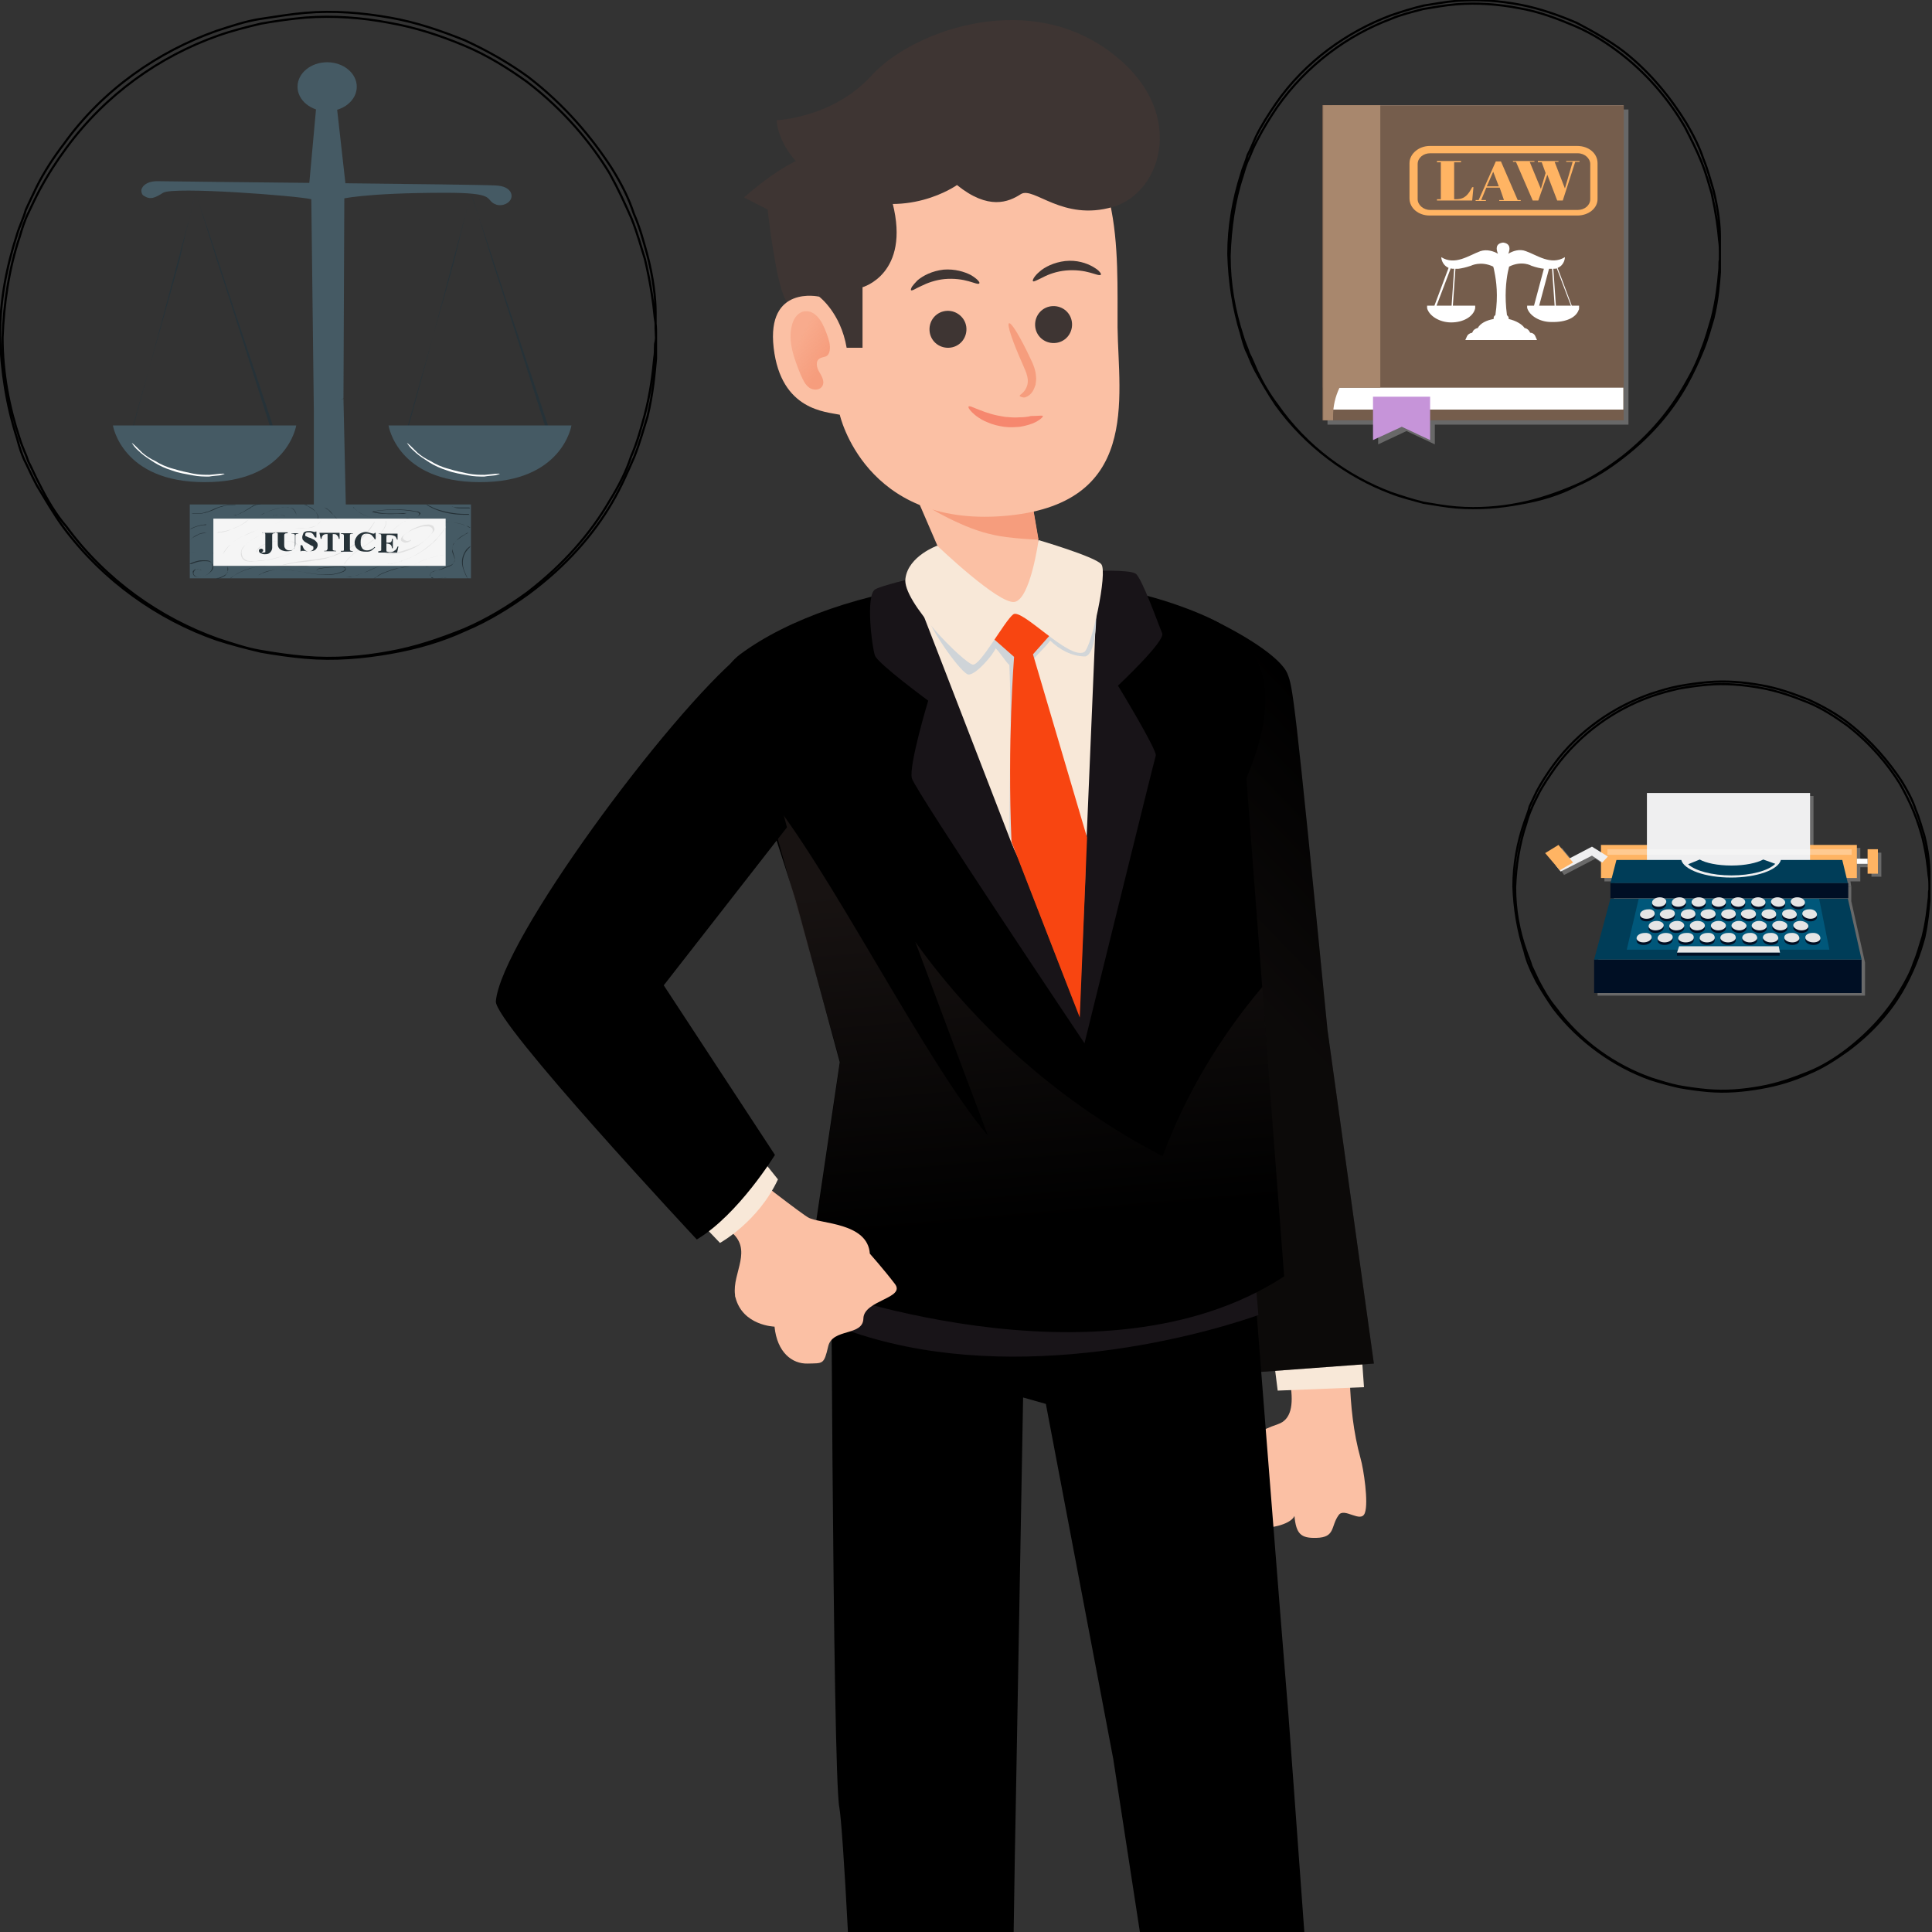 <?xml version="1.0" encoding="utf-8"?>
<!-- Generator: Adobe Illustrator 25.1.0, SVG Export Plug-In . SVG Version: 6.00 Build 0)  -->
<svg version="1.1" id="layer" xmlns="http://www.w3.org/2000/svg" xmlns:xlink="http://www.w3.org/1999/xlink" x="0px" y="0px"
	 viewBox="0 0 450 450" style="enable-background:new 0 0 450 450;" xml:space="preserve">
<rect x="0" y="0" width="450" height="450" fill="#333333" stroke="none"/>
<style type="text/css">
	.st0{opacity:0.7;}
	.st1{fill:#808080;}
	.st2{fill:#FFB463;}
	.st3{fill:#EFEFF0;}
	.st4{fill:#000F24;}
	.st5{fill:#003D58;}
	.st6{opacity:0.6;fill:#006991;enable-background:new    ;}
	.st7{fill:#E5E5E5;}
	.st8{fill:#FFFFFF;}
	.st9{opacity:0.3;fill:#FFFFFF;enable-background:new    ;}
	.st10{opacity:0.7;fill:#808080;enable-background:new    ;}
	.st11{fill:#755D4C;}
	.st12{fill:#A8876D;}
	.st13{fill:#C694D9;}
	.st14{fill:#455A64;}
	.st15{fill:#263238;}
	.st16{fill:#F5F5F5;}
	.st17{fill:#E0E0E0;}
	.st18{fill:none;stroke:#000000;stroke-width:0.5;stroke-miterlimit:10;}
	.st19{fill:#FBC0A4;}
	.st20{fill:#F8E8D8;}
	.st21{opacity:0.5;fill:url(#SVGID_1_);}
	.st22{fill:#3E3533;}
	.st23{fill:#181418;}
	.st24{fill:#330E00;}
	.st25{fill:url(#SVGID_2_);}
	.st26{fill:url(#SVGID_3_);}
	.st27{fill:#F69D7D;}
	.st28{fill:#F84511;}
	.st29{fill:#F6876E;}
	.st30{fill:url(#SVGID_4_);}
</style>
<g>
	<g>
		<g>
			<g>
				<g>
					<g class="st0">
						<polygon class="st1" points="431.2,209.9 431.2,206.5 375.9,206.5 375.9,209.9 372.1,224.2 372.1,231.9 434.4,231.9 
							434.4,224.2 						"/>
						<polygon class="st1" points="435.9,198.6 435.9,200.8 433.3,200.8 433.3,197.5 422.4,197.5 422.4,185.4 384.5,185.4 
							384.5,197.5 373.7,197.5 373.7,199.2 371.7,197.8 366.4,200.6 363.8,197.5 360.7,199.4 363.9,203.2 364.3,203.8 371.6,200 
							373.7,201.5 373.7,205.3 376.2,205.3 375.9,206.5 375.9,206.5 431.2,206.5 431.2,206.5 431,205.3 433.3,205.3 433.3,202 
							435.9,202 435.9,204.2 438.2,204.2 438.2,198.6 						"/>
					</g>
					<g>
						<rect x="372.9" y="196.8" class="st2" width="59.6" height="7.7"/>
						<rect x="383.6" y="184.7" class="st3" width="38" height="20.5"/>
						<rect x="371.3" y="223.5" class="st4" width="62.3" height="7.8"/>
						<polygon class="st5" points="430.4,209.3 375.1,209.3 371.3,223.5 433.6,223.5 						"/>
						<path class="st5" d="M430.4,205.7h-55.3l1.4-5.4h15.1c0.6,2.3,5.6,4.1,11.6,4.1c6,0,11-1.8,11.6-4.1h14.3L430.4,205.7z"/>
						<polygon class="st6" points="423.7,209.3 381.7,209.3 378.9,221.2 426.1,221.2 						"/>
						<rect x="375.1" y="205.7" class="st4" width="55.4" height="3.5"/>
						<g>
							<g>
								<path class="st4" d="M388.1,210.7c-0.1,0.6-0.8,1.1-1.8,1.1s-1.6-0.5-1.5-1.1c0.1-0.6,0.9-1.1,1.8-1.1
									C387.5,209.6,388.2,210.1,388.1,210.7z"/>
								<path class="st4" d="M392.7,210.7c-0.1,0.6-0.8,1.1-1.8,1.1s-1.6-0.5-1.5-1.1c0.1-0.6,0.8-1.1,1.8-1.1
									C392.1,209.6,392.7,210.1,392.7,210.7z"/>
								<path class="st4" d="M397.3,210.7c0,0.6-0.8,1.1-1.7,1.1s-1.6-0.5-1.6-1.1s0.8-1.1,1.7-1.1
									C396.6,209.6,397.4,210.1,397.3,210.7z"/>
								<path class="st4" d="M402,210.7c0,0.6-0.8,1.1-1.7,1.1s-1.7-0.5-1.6-1.1c0-0.6,0.8-1.1,1.7-1.1
									C401.2,209.6,402,210.1,402,210.7z"/>
								<path class="st4" d="M406.5,210.7c0,0.6-0.7,1.1-1.6,1.1s-1.7-0.5-1.7-1.1s0.8-1.1,1.6-1.1
									C405.8,209.6,406.5,210.1,406.5,210.7z"/>
								<path class="st4" d="M411.2,210.7c0.1,0.6-0.7,1.1-1.6,1.1s-1.7-0.5-1.7-1.1s0.7-1.1,1.6-1.1
									C410.3,209.6,411.2,210.1,411.2,210.7z"/>
								<path class="st4" d="M415.8,210.7c0.1,0.6-0.6,1.1-1.5,1.1c-0.9,0-1.7-0.5-1.8-1.1c-0.1-0.6,0.7-1.1,1.5-1.1
									C414.9,209.6,415.7,210.1,415.8,210.7z"/>
								<path class="st4" d="M420.4,210.7c0.1,0.6-0.6,1.1-1.5,1.1c-0.9,0-1.7-0.5-1.8-1.1s0.6-1.1,1.5-1.1
									C419.6,209.6,420.3,210.1,420.4,210.7z"/>
								<path class="st4" d="M385.4,213.5c-0.1,0.6-0.9,1.1-1.9,1.1s-1.6-0.5-1.5-1.1c0.1-0.6,0.9-1.1,1.9-1.1
									C384.8,212.3,385.5,212.8,385.4,213.5z"/>
								<path class="st4" d="M390.1,213.5c-0.1,0.6-0.8,1.1-1.9,1.1c-0.9,0-1.6-0.5-1.6-1.1c0.1-0.6,0.9-1.1,1.9-1.1
									C389.5,212.3,390.2,212.8,390.1,213.5z"/>
								<path class="st4" d="M394.9,213.5c0,0.6-0.8,1.1-1.8,1.1s-1.7-0.5-1.6-1.1c0.1-0.6,0.8-1.1,1.8-1.1
									C394.2,212.3,394.9,212.8,394.9,213.5z"/>
								<path class="st4" d="M399.6,213.5c0,0.6-0.8,1.1-1.8,1.1c-0.9,0-1.7-0.5-1.7-1.1s0.8-1.1,1.8-1.1
									C398.8,212.3,399.6,212.8,399.6,213.5z"/>
								<path class="st4" d="M404.3,213.5c0,0.6-0.8,1.1-1.7,1.1s-1.7-0.5-1.7-1.1s0.8-1.1,1.7-1.1
									C403.6,212.3,404.3,212.8,404.3,213.5z"/>
								<path class="st4" d="M409,213.5c0,0.6-0.7,1.1-1.7,1.1c-0.9,0-1.7-0.5-1.8-1.1c0-0.6,0.8-1.1,1.7-1.1
									C408.2,212.3,409,212.8,409,213.5z"/>
								<path class="st4" d="M413.7,213.5c0.1,0.6-0.7,1.1-1.6,1.1c-0.9,0-1.8-0.5-1.8-1.1s0.7-1.1,1.6-1.1
									C412.9,212.3,413.7,212.8,413.7,213.5z"/>
								<path class="st4" d="M418.5,213.5c0.1,0.6-0.6,1.1-1.6,1.1c-0.9,0-1.8-0.5-1.8-1.1c-0.1-0.6,0.7-1.1,1.6-1.1
									C417.5,212.3,418.4,212.8,418.5,213.5z"/>
								<path class="st4" d="M423.2,213.5c0.1,0.6-0.6,1.1-1.5,1.1c-0.9,0-1.8-0.5-1.9-1.1c-0.1-0.6,0.6-1.1,1.5-1.1
									C422.3,212.3,423.1,212.8,423.2,213.5z"/>
								<path class="st4" d="M387.5,216.2c-0.1,0.6-0.9,1.1-1.9,1.1s-1.7-0.5-1.6-1.1s0.9-1.1,1.9-1.1
									C386.8,215.1,387.6,215.6,387.5,216.2z"/>
								<path class="st4" d="M392.3,216.2c-0.1,0.6-0.8,1.1-1.9,1.1c-0.9,0-1.7-0.5-1.6-1.1c0.1-0.6,0.8-1.1,1.9-1.1
									C391.6,215.1,392.3,215.6,392.3,216.2z"/>
								<path class="st4" d="M397.1,216.2c0,0.6-0.8,1.1-1.8,1.1s-1.7-0.5-1.7-1.1s0.8-1.1,1.8-1.1S397.1,215.6,397.1,216.2z"/>
								<path class="st4" d="M402,216.2c0,0.6-0.8,1.1-1.8,1.1c-0.9,0-1.7-0.5-1.7-1.1s0.8-1.1,1.8-1.1
									C401.2,215.1,402,215.6,402,216.2z"/>
								<path class="st4" d="M406.8,216.2c0,0.6-0.8,1.1-1.7,1.1s-1.8-0.5-1.8-1.1s0.8-1.1,1.7-1.1S406.7,215.6,406.8,216.2z"/>
								<path class="st4" d="M411.5,216.2c0.1,0.6-0.7,1.1-1.7,1.1c-0.9,0-1.8-0.5-1.8-1.1s0.8-1.1,1.7-1.1S411.5,215.6,411.5,216.2
									z"/>
								<path class="st4" d="M416.3,216.2c0.1,0.6-0.7,1.1-1.6,1.1s-1.8-0.5-1.9-1.1c-0.1-0.6,0.7-1.1,1.6-1.1
									C415.5,215.1,416.3,215.6,416.3,216.2z"/>
								<path class="st4" d="M421.2,216.2c0.1,0.6-0.6,1.1-1.6,1.1c-0.9,0-1.8-0.5-1.9-1.1c-0.1-0.6,0.7-1.1,1.6-1.1
									S421.1,215.6,421.2,216.2z"/>
								<path class="st4" d="M384.7,219c-0.1,0.6-0.9,1.1-1.9,1.1s-1.7-0.5-1.6-1.1c0.1-0.6,0.9-1.1,1.9-1.1
									C384,217.8,384.8,218.3,384.7,219z"/>
								<path class="st4" d="M389.6,219c-0.1,0.6-0.9,1.1-1.9,1.1s-1.7-0.5-1.6-1.1s0.9-1.1,1.9-1.1S389.7,218.3,389.6,219z"/>
								<path class="st4" d="M394.5,219c0,0.6-0.8,1.1-1.9,1.1c-1,0-1.8-0.5-1.7-1.1c0.1-0.6,0.8-1.1,1.9-1.1
									C393.8,217.8,394.6,218.3,394.5,219z"/>
								<path class="st4" d="M399.4,219c0,0.6-0.8,1.1-1.8,1.1c-1,0-1.8-0.5-1.7-1.1c0-0.6,0.8-1.1,1.8-1.1
									C398.7,217.8,399.4,218.3,399.4,219z"/>
								<path class="st4" d="M404.3,219c0,0.6-0.8,1.1-1.8,1.1c-1,0-1.8-0.5-1.8-1.1s0.8-1.1,1.8-1.1
									C403.6,217.8,404.3,218.3,404.3,219z"/>
								<path class="st4" d="M409.3,219c0,0.6-0.8,1.1-1.7,1.1c-1,0-1.8-0.5-1.8-1.1s0.8-1.1,1.7-1.1
									C408.5,217.8,409.2,218.3,409.3,219z"/>
								<path class="st4" d="M414.2,219c0.1,0.6-0.7,1.1-1.7,1.1c-1,0-1.8-0.5-1.9-1.1c0-0.6,0.7-1.1,1.7-1.1
									C413.3,217.8,414.1,218.3,414.2,219z"/>
								<path class="st4" d="M419.1,219c0.1,0.6-0.7,1.1-1.6,1.1c-1,0-1.9-0.5-1.9-1.1c-0.1-0.6,0.7-1.1,1.6-1.1
									C418.2,217.8,419,218.3,419.1,219z"/>
								<path class="st4" d="M424,219c0.1,0.6-0.6,1.1-1.6,1.1s-1.9-0.5-1.9-1.1c-0.1-0.6,0.7-1.1,1.6-1.1
									C423.1,217.8,423.9,218.3,424,219z"/>
							</g>
						</g>
						<g>
							<g>
								<path class="st7" d="M388.1,210.1c-0.1,0.6-0.8,1.1-1.8,1.1s-1.6-0.5-1.5-1.1c0.1-0.6,0.9-1.1,1.8-1.1
									C387.5,209,388.2,209.5,388.1,210.1z"/>
								<path class="st7" d="M392.7,210.1c-0.1,0.6-0.8,1.1-1.8,1.1s-1.6-0.5-1.5-1.1c0.1-0.6,0.8-1.1,1.8-1.1
									C392.1,209,392.7,209.5,392.7,210.1z"/>
								<path class="st7" d="M397.3,210.1c0,0.6-0.8,1.1-1.7,1.1s-1.6-0.5-1.6-1.1s0.8-1.1,1.7-1.1
									C396.6,209,397.4,209.5,397.3,210.1z"/>
								<path class="st7" d="M402,210.1c0,0.6-0.8,1.1-1.7,1.1s-1.7-0.5-1.6-1.1c0-0.6,0.8-1.1,1.7-1.1
									C401.2,209,402,209.5,402,210.1z"/>
								<path class="st7" d="M406.5,210.1c0,0.6-0.7,1.1-1.6,1.1s-1.7-0.5-1.7-1.1s0.8-1.1,1.6-1.1
									C405.8,209,406.5,209.5,406.5,210.1z"/>
								<path class="st7" d="M411.2,210.1c0.1,0.6-0.7,1.1-1.6,1.1s-1.7-0.5-1.7-1.1s0.7-1.1,1.6-1.1
									C410.3,209,411.2,209.5,411.2,210.1z"/>
								<path class="st7" d="M415.8,210.1c0.1,0.6-0.6,1.1-1.5,1.1c-0.9,0-1.7-0.5-1.8-1.1c-0.1-0.6,0.7-1.1,1.5-1.1
									C414.9,209,415.7,209.5,415.8,210.1z"/>
								<path class="st7" d="M420.4,210.1c0.1,0.6-0.6,1.1-1.5,1.1c-0.9,0-1.7-0.5-1.8-1.1s0.6-1.1,1.5-1.1
									C419.6,209,420.3,209.5,420.4,210.1z"/>
								<path class="st7" d="M385.4,212.9c-0.1,0.6-0.9,1.1-1.9,1.1s-1.6-0.5-1.5-1.1c0.1-0.6,0.9-1.1,1.9-1.1
									C384.8,211.7,385.5,212.2,385.4,212.9z"/>
								<path class="st7" d="M390.1,212.9c-0.1,0.6-0.8,1.1-1.9,1.1c-0.9,0-1.6-0.5-1.6-1.1c0.1-0.6,0.9-1.1,1.9-1.1
									C389.5,211.7,390.2,212.2,390.1,212.9z"/>
								<path class="st7" d="M394.9,212.9c0,0.6-0.8,1.1-1.8,1.1s-1.7-0.5-1.6-1.1c0.1-0.6,0.8-1.1,1.8-1.1
									C394.2,211.7,394.9,212.2,394.9,212.9z"/>
								<path class="st7" d="M399.6,212.9c0,0.6-0.8,1.1-1.8,1.1c-0.9,0-1.7-0.5-1.7-1.1s0.8-1.1,1.8-1.1
									C398.8,211.7,399.6,212.2,399.6,212.9z"/>
								<path class="st7" d="M404.3,212.9c0,0.6-0.8,1.1-1.7,1.1s-1.7-0.5-1.7-1.1s0.8-1.1,1.7-1.1
									C403.6,211.7,404.3,212.2,404.3,212.9z"/>
								<path class="st7" d="M409,212.9c0,0.6-0.7,1.1-1.7,1.1c-0.9,0-1.7-0.5-1.8-1.1c-0.1-0.6,0.8-1.1,1.7-1.1
									C408.2,211.7,409,212.2,409,212.9z"/>
								<path class="st7" d="M413.7,212.9c0.1,0.6-0.7,1.1-1.6,1.1c-0.9,0-1.8-0.5-1.8-1.1s0.7-1.1,1.6-1.1
									C412.9,211.7,413.7,212.2,413.7,212.9z"/>
								<path class="st7" d="M418.5,212.9c0.1,0.6-0.6,1.1-1.6,1.1c-0.9,0-1.8-0.5-1.8-1.1c-0.1-0.6,0.7-1.1,1.6-1.1
									C417.5,211.7,418.4,212.2,418.5,212.9z"/>
								<path class="st7" d="M423.2,212.9c0.1,0.6-0.6,1.1-1.5,1.1c-0.9,0-1.8-0.5-1.9-1.1c-0.1-0.6,0.6-1.1,1.5-1.1
									C422.3,211.7,423.1,212.2,423.2,212.9z"/>
								<path class="st7" d="M387.5,215.6c-0.1,0.6-0.9,1.1-1.9,1.1s-1.7-0.5-1.6-1.1s0.9-1.1,1.9-1.1
									C386.8,214.5,387.6,215,387.5,215.6z"/>
								<path class="st7" d="M392.3,215.6c-0.1,0.6-0.8,1.1-1.9,1.1c-0.9,0-1.7-0.5-1.6-1.1c0.1-0.6,0.8-1.1,1.9-1.1
									C391.6,214.5,392.3,215,392.3,215.6z"/>
								<path class="st7" d="M397.1,215.6c0,0.6-0.8,1.1-1.8,1.1s-1.7-0.5-1.7-1.1s0.8-1.1,1.8-1.1S397.1,215,397.1,215.6z"/>
								<path class="st7" d="M402,215.6c0,0.6-0.8,1.1-1.8,1.1c-0.9,0-1.7-0.5-1.7-1.1s0.8-1.1,1.8-1.1
									C401.2,214.5,402,215,402,215.6z"/>
								<path class="st7" d="M406.8,215.6c0,0.6-0.8,1.1-1.7,1.1s-1.8-0.5-1.8-1.1s0.8-1.1,1.7-1.1S406.7,215,406.8,215.6z"/>
								<path class="st7" d="M411.5,215.6c0.1,0.6-0.7,1.1-1.7,1.1c-0.9,0-1.8-0.5-1.8-1.1s0.8-1.1,1.7-1.1S411.5,215,411.5,215.6z"
									/>
								<path class="st7" d="M416.3,215.6c0.1,0.6-0.7,1.1-1.6,1.1s-1.8-0.5-1.9-1.1c-0.1-0.6,0.7-1.1,1.6-1.1
									C415.5,214.5,416.3,215,416.3,215.6z"/>
								<path class="st7" d="M421.2,215.6c0.1,0.6-0.6,1.1-1.6,1.1c-0.9,0-1.8-0.5-1.9-1.1c-0.1-0.6,0.7-1.1,1.6-1.1
									S421.1,215,421.2,215.6z"/>
								<path class="st7" d="M384.7,218.4c-0.1,0.6-0.9,1.1-1.9,1.1s-1.7-0.5-1.6-1.1c0.1-0.6,0.9-1.1,1.9-1.1
									C384,217.2,384.8,217.7,384.7,218.4z"/>
								<path class="st7" d="M389.6,218.4c-0.1,0.6-0.9,1.1-1.9,1.1s-1.7-0.5-1.6-1.1s0.9-1.1,1.9-1.1S389.7,217.7,389.6,218.4z"/>
								<path class="st7" d="M394.5,218.4c0,0.6-0.8,1.1-1.9,1.1c-1,0-1.8-0.5-1.7-1.1c0.1-0.6,0.8-1.1,1.9-1.1
									C393.8,217.2,394.6,217.7,394.5,218.4z"/>
								<path class="st7" d="M399.4,218.4c0,0.6-0.8,1.1-1.8,1.1c-1,0-1.8-0.5-1.7-1.1c0-0.6,0.8-1.1,1.8-1.1
									C398.7,217.2,399.4,217.7,399.4,218.4z"/>
								<path class="st7" d="M404.3,218.4c0,0.6-0.8,1.1-1.8,1.1c-1,0-1.8-0.5-1.8-1.1s0.8-1.1,1.8-1.1
									C403.6,217.2,404.3,217.7,404.3,218.4z"/>
								<path class="st7" d="M409.3,218.4c0,0.6-0.8,1.1-1.7,1.1c-1,0-1.8-0.5-1.8-1.1s0.8-1.1,1.7-1.1
									C408.5,217.2,409.2,217.7,409.3,218.4z"/>
								<path class="st7" d="M414.2,218.4c0.1,0.6-0.7,1.1-1.7,1.1c-1,0-1.8-0.5-1.9-1.1c0-0.6,0.7-1.1,1.7-1.1
									C413.3,217.2,414.1,217.7,414.2,218.4z"/>
								<path class="st7" d="M419.1,218.4c0.1,0.6-0.7,1.1-1.6,1.1c-1,0-1.9-0.5-1.9-1.1c-0.1-0.6,0.7-1.1,1.6-1.1
									C418.2,217.2,419,217.7,419.1,218.4z"/>
								<path class="st7" d="M424,218.4c0.1,0.6-0.6,1.1-1.6,1.1s-1.9-0.5-1.9-1.1c-0.1-0.6,0.7-1.1,1.6-1.1
									C423.1,217.2,423.9,217.7,424,218.4z"/>
							</g>
						</g>
						<rect x="435" y="197.8" class="st2" width="2.4" height="5.7"/>
						<rect x="432.5" y="200" class="st8" width="2.5" height="1.2"/>
						<g>
							<polygon class="st3" points="363.5,203 362.4,201.6 370.8,197.2 374.5,199.5 373.2,200.9 370.8,199.3 							"/>
						</g>
						<polygon class="st2" points="366.4,200.9 363.3,202.7 359.9,198.7 363,196.8 						"/>
						<rect x="374.4" y="197.8" class="st9" width="56.9" height="1.3"/>
						<polygon class="st7" points="414.6,221.9 390.6,221.9 391.1,220.4 414.3,220.4 						"/>
						<rect x="390.6" y="221.9" class="st4" width="23.9" height="0.7"/>
						<path class="st5" d="M413.5,201.2c-1.6,1.6-5.6,2.7-10.2,2.7c-4.6,0-8.5-1.1-10.1-2.6l2.7-1.1l0,0c1.4,0.8,4.1,1.4,7.4,1.4
							c3.2,0,5.9-0.6,7.4-1.4L413.5,201.2z"/>
					</g>
				</g>
				<g>
					<polygon class="st10" points="322.6,25.5 311.5,25.5 309.2,25.5 309.2,91.2 309.2,98.9 311.5,98.9 321,98.9 321,103.5 
						327.6,100.4 334.2,103.5 334.2,98.9 379.3,98.9 379.3,96.4 379.3,91.2 379.3,25.5 					"/>
					<g>
						<rect x="308" y="24.5" class="st11" width="70.2" height="73.4"/>
						<rect x="310.3" y="24.5" class="st8" width="67.8" height="70.9"/>
						<rect x="308" y="24.5" class="st11" width="70.2" height="65.8"/>
						<path class="st12" d="M321.5,90.3h-9.5l0,0c-1,2.1-1.5,4.3-1.5,6.6v1h-2.3V24.5h13.3V90.3z"/>
						<polygon class="st13" points="333.1,102.5 326.5,99.4 319.8,102.5 319.8,92.4 333.1,92.4 						"/>
						<g>
							<g>
								<path class="st2" d="M340.3,37.5v0.3h-1.6v8.6h0.5c2,0,2.8-1.1,3.7-2.8h0.3l-0.3,3.1h-8.2v-0.3h0.9v-8.6h-0.9v-0.3H340.3z"
									/>
								<path class="st2" d="M349.3,43.7h-3.1l-1.2,2.9h1.1v0.2h-2.4v-0.2h0.7l4-9h1.2l3.9,9h0.7v0.2h-5v-0.2h1.1L349.3,43.7z
									 M346.3,43.4h2.8l-1.3-3.4L346.3,43.4z"/>
								<path class="st2" d="M360,40.3l-0.9-2.5h-0.9v-0.3h4.8v0.2h-0.9l2.4,6.2l1.8-6.2h-1.5v-0.2h3.1v0.2h-1l-2.9,9h-1.3l-2.3-6
									l-2.1,6H357l-3.9-9h-0.7v-0.2h5v0.2h-1.1l2.6,6.3L360,40.3z"/>
							</g>
							<g>
								<path class="st2" d="M367.4,50.2h-34.4c-2.6,0-4.7-1.7-4.7-4V38c0-2.2,2.2-4,4.7-4h34.4c2.6,0,4.7,1.7,4.7,4v8.2
									C372.2,48.5,370,50.2,367.4,50.2z M333.1,35.7c-1.6,0-2.9,1.1-2.9,2.5v8.2c0,1.3,1.3,2.5,2.9,2.5h34.4
									c1.6,0,2.9-1.1,2.9-2.5v-8.2c0-1.3-1.3-2.5-2.9-2.5H333.1z"/>
							</g>
						</g>
						<path class="st8" d="M367.7,72.2c0.1-0.1,0.1-0.3,0.1-0.4c0,0,0-0.1,0-0.2v-0.1c0-0.1,0-0.2,0-0.3h-1.7l-3.3-8.8
							c1.7-0.7,1.7-2.5,1.7-2.5c-3.3,2-6.5-0.5-9.1-1.4c-1.5-0.6-3.1,0-4.1,0.6c0.5-1.1,0.5-2.4-1.2-2.6c-1.7,0.2-1.7,1.4-1.2,2.6
							c-1-0.6-2.6-1.1-4.1-0.6c-2.7,1-5.9,3.4-9.1,1.4c0,0,0,1.7,1.7,2.5l-3.3,8.8h-1.7c0,0.1,0,0.2,0,0.3v0.1c0,0.1,0,0.1,0,0.2
							c0.5,1.8,2.9,3.3,5.6,3.3c2.9,0,5.2-1.4,5.6-3.3c0,0,0-0.1,0-0.2v-0.1c0-0.1,0-0.2,0-0.3H342l-2.3-8.6
							c0.8-0.1,1.7-0.3,2.9-0.7c0,0,2.3-1.2,5.2,0.2c0.1,0.3,0.2,0.7,0.3,1.3l0,0c0.4,2,0.9,5.4,0.2,10c-0.3,0.2-0.4,0.4-0.4,0.7
							c0,0.1,0,0.2,0,0.2c-1.7,0.3-3.1,1-3.7,2.1c-0.5,0.1-1,0.4-1.2,0.9l-0.1,0.2c-0.6,0.1-1,0.4-1.2,0.8l-0.4,0.9H358l-0.4-0.9
							c-0.2-0.5-0.7-0.8-1.2-0.8l-0.1-0.2c-0.2-0.4-0.6-0.8-1.2-0.9c-0.6-0.9-2-1.7-3.7-2.1c0-0.1,0-0.2,0-0.2
							c0-0.3-0.2-0.5-0.4-0.7c-0.6-4.5-0.2-7.9,0.2-10c0.1-0.5,0.2-0.9,0.3-1.3c3-1.5,5.2-0.2,5.2-0.2c1.1,0.4,2.1,0.6,2.9,0.7
							l-2.3,8.6h-1.6c0,0.1,0,0.2,0,0.3v0.1c0,0.1,0,0.1,0,0.1c0.5,1.8,2.9,3.3,5.6,3.3C364.9,75.1,367.1,73.9,367.7,72.2
							L367.7,72.2L367.7,72.2z M337.9,62.5c0.2,0.1,0.5,0.1,0.8,0.1l-0.6,8.6h-3.5L337.9,62.5z M342,71.2h-3.6l0.6-8.6
							c0.2,0,0.4,0,0.7,0L342,71.2z M362.6,62.5l3.3,8.7h-3.5l-0.6-8.6C362.1,62.6,362.4,62.6,362.6,62.5z M360.8,62.6
							c0.2,0,0.4,0,0.7,0l0.6,8.6h-3.6L360.8,62.6z"/>
					</g>
				</g>
			</g>
		</g>
	</g>
</g>
<g id="Character">
	<g>
		<g>
			<g>
				<g>
					<g>
						<polygon class="st14" points="80,92.9 80.6,120.1 73.1,120.1 73.1,95.8 74.9,93.7 						"/>
					</g>
				</g>
			</g>
			<g>
				<g>
					<g>
						<g>
							<g>
								<rect x="44.2" y="117.5" class="st14" width="65.5" height="17.2"/>
							</g>
						</g>
					</g>
					<g>
						<g>
							<g>
								<g>
									<path class="st15" d="M55,117.7c0,0-0.2,0-0.5,0c-0.3,0-0.6,0-1.1,0s-1.1,0.1-1.6,0.3c-0.6,0.1-1.3,0.4-1.9,0.7
										c-0.6,0.3-1.3,0.5-1.9,0.7c-0.6,0.1-1.1,0.3-1.8,0.3c-0.5,0-1,0-1.1,0c-0.3,0-0.5-0.1-0.5-0.1s0.2,0,0.5,0
										c0.3,0,0.6,0,1.1,0s1.1-0.1,1.6-0.3c0.6-0.1,1.3-0.4,1.9-0.7c0.6-0.3,1.3-0.5,1.9-0.7c0.6-0.1,1.1-0.3,1.6-0.3s1,0,1.1,0
										C54.8,117.6,55,117.7,55,117.7z"/>
								</g>
							</g>
						</g>
					</g>
					<g>
						<g>
							<g>
								<g>
									<path class="st15" d="M48.1,122.1c0,0-0.2,0-0.6,0.1c-0.3,0-0.8,0.1-1.5,0.3c-0.5,0.1-1,0.4-1.3,0.5
										c-0.3,0.1-0.5,0.3-0.5,0.3s0,0,0.2-0.1c0.2,0,0.2-0.1,0.3-0.1c0.3-0.1,0.8-0.4,1.3-0.5c0.5-0.1,1.1-0.3,1.5-0.3
										c0.2,0,0.3,0,0.5,0C47.9,122.1,48.1,122.1,48.1,122.1z"/>
								</g>
							</g>
						</g>
					</g>
					<g>
						<g>
							<g>
								<g>
									<path class="st15" d="M60.8,117.5c0,0-0.2,0-0.3,0c-0.2,0-0.5,0.1-0.8,0.1c-0.3,0.1-0.6,0.3-1.1,0.5
										c-0.3,0.3-0.8,0.5-1.3,0.8c-0.5,0.3-0.8,0.5-1.3,0.7c-0.5,0.1-0.8,0.3-1.1,0.4c-0.3,0-0.6,0-0.8,0s-0.3,0-0.3,0
										s0.2,0,0.3,0c0.2,0,0.5,0,0.8-0.1c0.3,0,0.8-0.1,1.1-0.4c0.5-0.1,0.8-0.4,1.3-0.7c0.5-0.3,0.8-0.5,1.3-0.8
										c0.3-0.3,0.8-0.4,1.1-0.5c0.3-0.1,0.6-0.1,0.8-0.1C60.7,117.5,60.8,117.5,60.8,117.5z"/>
								</g>
							</g>
						</g>
					</g>
					<g>
						<g>
							<g>
								<g>
									<path class="st15" d="M69,120.4c0,0,0-0.1,0-0.4c0-0.3,0-0.5-0.3-1c-0.3-0.5-0.6-0.7-1.3-0.8c-0.6-0.1-1.3-0.1-2.1,0.1
										c-1.5,0.3-2.8,0.8-3.6,1.2c-0.5,0.1-0.8,0.4-1,0.5c-0.2,0-0.2,0.1-0.3,0.1h-0.2c0,0,0,0,0.2,0c0,0,0.2-0.1,0.3-0.1
										c0.2-0.1,0.6-0.3,1-0.5c0.8-0.4,2.1-1,3.6-1.2c0.8-0.1,1.5-0.3,2.1-0.1c0.6,0.1,1.1,0.5,1.3,1c0.3,0.4,0.3,0.7,0.3,1
										C69,120.3,69,120.4,69,120.4z"/>
								</g>
							</g>
						</g>
					</g>
					<g>
						<g>
							<g>
								<g>
									<path class="st15" d="M66.3,120.3c0,0-0.2-0.1-0.3-0.3c-0.2-0.1-0.6-0.1-1-0.1c-0.5,0-0.8,0.1-1,0.1
										c-0.3,0-0.5,0.1-0.5,0.1s0.2,0,0.5-0.1c0.3-0.1,0.6-0.1,1-0.1c0.5,0,0.8,0.1,1,0.1C66.2,120.1,66.2,120.1,66.3,120.3
										L66.3,120.3z"/>
								</g>
							</g>
						</g>
					</g>
					<g>
						<g>
							<g>
								<g>
									<path class="st15" d="M48.2,124.1c0,0-0.2,0-0.6,0.1c-0.3,0-1,0.1-1.5,0.4c-0.5,0.3-1,0.5-1.3,0.7
										c-0.3,0.3-0.5,0.4-0.5,0.4s0,0,0.2-0.1c0-0.1,0.2-0.1,0.3-0.3c0.3-0.3,0.6-0.5,1.3-0.8c0.5-0.3,1.1-0.4,1.5-0.4
										c0.2,0,0.3,0,0.5,0C48.2,124.1,48.2,124.1,48.2,124.1z"/>
								</g>
							</g>
						</g>
					</g>
					<g>
						<g>
							<g>
								<g>
									<path class="st15" d="M50.3,134.7L50.3,134.7c0.3-0.1,0.5-0.1,0.6-0.1c0.3-0.1,1-0.3,1.5-0.7c0.3-0.1,0.5-0.4,0.6-0.8
										c0.2-0.3,0.2-0.7,0-1.1c-0.2-0.8-0.6-1.6-1.5-2.2c-0.8-0.7-1.8-1-2.8-1.1c-1-0.1-1.8-0.1-2.6-0.1c-0.8,0-1.3,0.1-1.8,0.1
										c-0.2,0-0.3,0-0.5,0.1c-0.2,0-0.2,0-0.2,0s0,0,0.2,0c0.2,0,0.3,0,0.5-0.1c0.3,0,1-0.1,1.8-0.1c0.8,0,1.6,0,2.6,0.1
										c1,0.1,1.9,0.5,2.8,1.1c0.8,0.7,1.5,1.5,1.5,2.3c0,0.4,0,0.8,0,1.2c-0.2,0.4-0.5,0.7-0.6,0.8c-0.6,0.4-1.1,0.5-1.5,0.7
										C50.5,134.7,50.3,134.7,50.3,134.7z"/>
								</g>
							</g>
						</g>
					</g>
					<g>
						<g>
							<g>
								<g>
									<path class="st15" d="M46.9,132.9c0,0-0.2-0.1-0.5-0.3c-0.2,0-0.5-0.1-0.6,0c-0.3,0-0.5,0.3-0.6,0.5
										c-0.2,0.3-0.2,0.7,0.2,1c0.3,0.3,0.8,0.3,1.3,0.3c1-0.1,1.9-0.7,2.6-1.4c0.3-0.4,0.5-0.8,0.3-1.2c0-0.4-0.3-0.8-0.8-1
										c-0.5-0.1-1-0.1-1.3-0.1c-0.5,0-0.8,0.1-1.1,0.1c-0.6,0.1-1.3,0.4-1.6,0.5c-0.2,0.1-0.3,0.1-0.5,0.1s-0.2,0-0.2,0
										s0.2-0.1,0.5-0.3c0.3-0.1,1-0.4,1.6-0.5c0.3-0.1,0.8-0.1,1.1-0.1c0.5,0,1,0,1.3,0.1c0.5,0.1,0.8,0.5,0.8,1
										c0.2,0.4,0,1-0.3,1.4c-0.6,0.8-1.6,1.4-2.6,1.4c-0.5,0-1,0-1.3-0.3s-0.3-0.7-0.3-1c0.2-0.3,0.5-0.5,0.6-0.5
										c0.3,0,0.5,0,0.8,0C46.6,132.7,46.8,132.7,46.9,132.9C46.9,132.8,46.9,132.9,46.9,132.9z"/>
								</g>
							</g>
						</g>
					</g>
					<g>
						<g>
							<g>
								<g>
									<path class="st15" d="M73.7,131.3c0,0-0.3,0.1-0.8,0.3c-0.5,0.1-1.3,0.3-2.3,0.3c-1,0.1-2.1,0-3.4,0
										c-1.3,0-2.6-0.1-4.1-0.1c-1.5,0-2.8,0.1-4.1,0.4c-1.1,0.3-2.3,0.7-3.1,1.1c-0.8,0.4-1.5,0.8-1.8,1.1
										c-0.2,0.1-0.3,0.3-0.5,0.3c-0.2,0.1-0.2,0.1-0.2,0.1s0.2-0.1,0.6-0.4c0.5-0.3,1-0.7,1.8-1.1c0.8-0.4,1.8-0.8,3.1-1.1
										c1.1-0.3,2.6-0.5,4.1-0.5c1.5,0,2.8,0.1,4.1,0.1c1.3,0.1,2.4,0.1,3.2,0c1,0,1.6-0.1,2.3-0.3c0.3,0,0.5-0.1,0.6-0.1
										C73.3,131.4,73.7,131.3,73.7,131.3z"/>
								</g>
							</g>
						</g>
					</g>
					<g>
						<g>
							<g>
								<g>
									<path class="st15" d="M77.8,133.2c0,0-0.2,0-0.3,0s-0.5,0-1,0c-0.5,0-1,0-1.5,0c-0.3,0-0.6,0-1-0.1c-0.2,0-0.3-0.3-0.2-0.4
										c0.2-0.1,0.3-0.3,0.5-0.3c1.5-0.3,3.2-0.4,5.2-0.4c0.3,0,0.5,0,0.8,0.1c0.2,0.1,0.3,0.4,0.2,0.7c-0.2,0.1-0.3,0.3-0.6,0.4
										l-0.3,0.1l-0.3,0.1c-1,0.4-2.1,0.5-3.2,0.5c-2.3,0-4.4-0.4-6.3-0.8c-1.9-0.3-3.7-0.5-5.2-0.4c-1.5,0.1-2.6,0.5-3.4,0.8
										c-0.3,0.1-0.6,0.3-0.8,0.4C60.1,134,60,134,60,134s0.2,0,0.3-0.1c0.2-0.1,0.5-0.3,0.8-0.4c0.6-0.4,1.9-0.7,3.4-0.8
										c1.5-0.1,3.2,0,5.2,0.4c1.9,0.3,4.1,0.8,6.3,0.7c1.1,0,2.3-0.1,3.2-0.5l0.3-0.1l0.3-0.1c0.2-0.1,0.5-0.3,0.5-0.4
										c0.2-0.1,0.2-0.4-0.2-0.5c-0.2-0.1-0.5-0.1-0.6-0.1c-1.9,0-3.7,0.1-5.2,0.4c-0.2,0-0.3,0.1-0.5,0.3c0,0.1,0,0.3,0.2,0.3
										c0.3,0.1,0.6,0.1,1,0.1c0.6,0,1.1,0,1.5,0c0.3,0,0.6,0,1,0C77.8,133.2,77.8,133.2,77.8,133.2z"/>
								</g>
							</g>
						</g>
					</g>
					<g>
						<g>
							<g>
								<g>
									<path class="st15" d="M89.7,131.4L89.7,131.4c-0.2,0-0.3,0.1-0.3,0.1c-0.3,0-0.6,0.1-1,0.3c-0.8,0.3-1.9,0.8-3.2,1.4
										c-0.6,0.3-1.3,0.5-1.8,0.7c-0.5,0.1-1.1,0.4-1.5,0.4c-1,0.1-1.5,0.1-1.5,0.1s0,0,0.2,0c0.2,0,0.2,0,0.3,0
										c0.1,0,0.3,0,0.5,0c0.2,0,0.3,0,0.6-0.1c0.5-0.1,1-0.3,1.5-0.4c0.5-0.3,1.1-0.4,1.8-0.7c1.3-0.5,2.4-1.1,3.2-1.4
										C89.1,131.6,89.7,131.4,89.7,131.4z"/>
								</g>
							</g>
						</g>
					</g>
					<g>
						<g>
							<g>
								<g>
									<path class="st15" d="M100,132L100,132c-0.3,0-0.3,0-0.5,0c-0.2,0-0.3,0-0.6-0.1c-0.3,0-0.5,0-0.8,0c-0.6,0-1.5,0-2.3,0
										c-0.8,0-1.8,0.1-2.8,0.4c-1,0.1-1.8,0.4-2.6,0.7c-0.8,0.3-1.5,0.5-1.9,0.8c-0.3,0.1-0.5,0.3-0.6,0.4
										c-0.2,0.1-0.3,0.3-0.5,0.3c-0.2,0.1-0.2,0.1-0.3,0.3l-0.2,0.1c0,0,0.6-0.4,1.6-1c0.5-0.3,1.1-0.5,1.9-0.8
										c0.8-0.3,1.6-0.5,2.6-0.8c1-0.1,1.8-0.3,2.8-0.4c0.8,0,1.6,0,2.3,0C99.2,131.9,100,132,100,132z"/>
								</g>
							</g>
						</g>
					</g>
					<g>
						<g>
							<g>
								<g>
									<path class="st15" d="M109.1,124c0,0,0,0-0.2,0.1c-0.2,0.1-0.3,0.1-0.5,0.3c-0.5,0.3-1.1,0.5-1.8,1.2
										c-0.3,0.3-0.6,0.7-1,1.1c-0.2,0.4-0.3,1-0.3,1.5s0.3,1.1,0.5,1.6c0,0.3,0.2,0.5,0,1c0,0.3-0.3,0.5-0.5,0.8
										c-0.6,0.4-1.3,0.5-1.9,0.8s-1.3,0.4-1.9,0.5c-0.3,0.1-0.6,0.1-0.8,0.3c-0.3,0.1-0.5,0.3-0.5,0.5c-0.2,0.3,0,0.4,0.2,0.7
										c0.2,0.1,0.5,0.1,0.6,0.3c1,0,1.8-0.1,2.3-0.1c0.3,0,0.5,0,0.6-0.1c0.2,0,0.2,0,0.2,0s-0.3,0-0.8,0.1
										c-0.5,0.1-1.3,0.1-2.3,0.1c-0.2,0-0.5,0-0.6-0.3c-0.2-0.1-0.2-0.4-0.2-0.7c0.2-0.3,0.3-0.4,0.6-0.5
										c0.3-0.1,0.6-0.3,0.8-0.3c0.6-0.1,1.3-0.4,1.9-0.7c0.6-0.3,1.3-0.4,1.9-0.8c0.3-0.3,0.5-0.5,0.5-0.8s0-0.5,0-0.8
										c-0.2-0.5-0.3-1.1-0.5-1.6c-0.2-0.5,0-1.1,0.3-1.5c0.2-0.4,0.6-0.8,1-1.1c0.6-0.5,1.5-1,1.8-1.2c0.2-0.1,0.3-0.1,0.5-0.3
										C108.9,124,109.1,124,109.1,124z"/>
								</g>
							</g>
						</g>
					</g>
					<g>
						<g>
							<g>
								<g>
									<path class="st15" d="M109.1,134.9L109.1,134.9c-0.2-0.1-0.2-0.3-0.2-0.3c-0.2-0.1-0.3-0.4-0.5-0.8
										c-0.3-0.7-0.8-1.8-0.8-2.9c0-1.2,0.5-2.2,1-2.9c0.3-0.3,0.5-0.5,0.8-0.7c0.2-0.1,0.3-0.1,0.3-0.1s-0.2,0.1-0.3,0.3
										c-0.1,0.2-0.5,0.4-0.6,0.7c-0.5,0.5-1,1.6-1,2.9c0,1.3,0.5,2.2,0.8,2.9c0.2,0.4,0.3,0.7,0.5,0.8
										C108.9,134.6,109.1,134.7,109.1,134.9L109.1,134.9z"/>
								</g>
							</g>
						</g>
					</g>
					<g>
						<g>
							<g>
								<g>
									<path class="st15" d="M73.4,122.2c0,0,0.3-0.3,0.5-0.8c0.2-0.3,0.2-0.5,0.2-1c0-0.4-0.2-0.7-0.5-1.1
										c-0.6-0.7-1.5-1.1-1.9-1.4c-0.3-0.1-0.5-0.3-0.6-0.3c-0.2,0-0.3-0.1-0.3-0.1l0,0H71c0.2,0,0.5,0.1,0.6,0.3
										c0.6,0.3,1.5,0.7,1.9,1.4c0.3,0.4,0.5,0.8,0.5,1.1c0,0.4,0,0.7-0.2,1c-0.2,0.3-0.3,0.4-0.3,0.5
										C73.6,122.2,73.4,122.2,73.4,122.2z"/>
								</g>
							</g>
						</g>
					</g>
					<g>
						<g>
							<g>
								<g>
									<path class="st15" d="M109.7,122.9c0,0-0.2,0-0.3-0.1c-0.1-0.1-0.5-0.3-1-0.4c-0.8-0.4-2.1-0.7-3.7-0.8
										c-1.6-0.1-3.6,0.1-5.8,0.5c-1.1,0.1-2.3,0.4-3.4,0.5c-1.1,0.1-2.4,0.3-3.7,0.4c-2.6,0.1-5,0.1-7.2-0.1
										c-1.1-0.1-2.1-0.3-3.1-0.5c-1-0.3-1.8-0.7-2.4-1.1c-0.6-0.4-1.1-1-1.5-1.4c-0.3-0.4-0.6-0.8-1-1.1
										c-0.3-0.3-0.6-0.4-0.8-0.5c-0.2,0-0.2-0.1-0.2-0.1h-0.2c0,0,0.2,0,0.3,0.1c0.1,0.1,0.5,0.3,0.8,0.5
										c0.3,0.3,0.6,0.7,1.1,1.1c0.3,0.4,0.8,1,1.5,1.4c0.6,0.4,1.5,0.8,2.4,1.1c1,0.3,1.9,0.4,3.1,0.5c2.1,0.3,4.5,0.3,7.2,0.1
										c1.3-0.1,2.4-0.3,3.7-0.4c1.1-0.1,2.3-0.4,3.4-0.5c2.1-0.4,4.1-0.5,5.8-0.5c1.6,0.1,2.9,0.5,3.7,0.8c0.5,0.1,0.6,0.4,1,0.5
										C109.5,122.9,109.7,122.9,109.7,122.9z"/>
								</g>
							</g>
						</g>
					</g>
					<g>
						<g>
							<g>
								<g>
									<path class="st15" d="M94.9,119.5c0,0-0.8,0-2.3,0.1c-0.6,0-1.6,0-2.6,0s-2.1-0.3-3.2-0.5h-0.2h0.2c2.9-0.5,6.6-0.7,10.2,0
										c0.3,0,0.6,0.1,0.8,0.3c0.2,0.1,0.2,0.3,0,0.4c0,0.1-0.2,0.3-0.3,0.4c-0.3,0.1-0.5,0.3-0.8,0.3s-0.6,0.1-0.8,0.1
										c-1.1,0.1-2.3,0.3-3.4,0.4c-2.1,0.1-4.2,0-5.8-0.4c-1.6-0.4-2.8-1.1-3.4-1.5c-0.3-0.3-0.6-0.5-0.8-0.7
										c-0.2-0.1-0.2-0.3-0.2-0.3s0.2,0.1,0.2,0.3c0.2,0.1,0.5,0.4,0.8,0.7c0.6,0.5,1.8,1.1,3.4,1.5c1.6,0.4,3.6,0.5,5.7,0.4
										c1.1-0.1,2.3-0.1,3.4-0.4c0.3,0,0.6-0.1,0.8-0.1c0.3,0,0.6-0.1,0.8-0.3c0.2-0.1,0.3-0.4,0.2-0.7c-0.2-0.1-0.5-0.3-0.8-0.3
										c-3.7-0.7-7.4-0.5-10.2,0l0,0c1.1,0.4,2.3,0.5,3.2,0.5c1,0.1,1.8,0,2.6,0c0.6,0,1.3,0,1.6,0
										C94.7,119.5,94.9,119.5,94.9,119.5z"/>
								</g>
							</g>
						</g>
					</g>
					<g>
						<g>
							<g>
								<g>
									<path class="st15" d="M109.5,119.9c0,0-0.6,0-1.6,0s-2.3-0.1-3.7-0.4c-1.5-0.3-2.8-0.8-3.6-1.2c-0.8-0.4-1.3-0.7-1.3-0.7
										s0,0,0.2,0c0.2,0,0.2,0.1,0.3,0.1c0.2,0.1,0.6,0.3,1,0.5c0.8,0.4,2.1,0.8,3.6,1.1c1.5,0.3,2.8,0.4,3.7,0.4
										c0.5,0,0.8,0,1.1,0C109.2,119.9,109.4,119.9,109.5,119.9L109.5,119.9z"/>
								</g>
							</g>
						</g>
					</g>
					<g>
						<g>
							<g>
								<g>
									<path class="st15" d="M109.5,118.4c0,0,0,0-0.2,0s-0.3,0-0.5,0c-0.5,0-1,0-1.6,0c-0.6,0-1.3-0.1-1.6-0.3
										c-0.2,0-0.3-0.1-0.5-0.1c-0.2,0-0.2,0-0.2,0s0,0,0.2,0c0.2,0,0.3,0,0.5,0.1c0.5,0.1,1,0.1,1.6,0.1c0.6,0,1.3,0,1.6,0
										c0.2,0,0.3,0,0.5,0C109.5,118.4,109.5,118.4,109.5,118.4z"/>
								</g>
							</g>
						</g>
					</g>
				</g>
				<g>
					<g>
						<g>
							<g>
								<g>
									<rect x="49.7" y="120.8" class="st16" width="54.1" height="11"/>
								</g>
							</g>
						</g>
						<g>
							<g>
								<g>
									<g>
										<g>
											<path class="st17" d="M103.8,122.6c0,0,0,0,0,0.1c0,0.1-0.2,0.3-0.2,0.4c-0.2,0.1-0.2,0.4-0.3,0.5
												c-0.2,0.3-0.3,0.5-0.6,0.8c-0.2,0.3-0.5,0.5-0.8,1c-0.3,0.3-0.6,0.7-1,1c-0.8,0.7-1.6,1.4-2.6,2c-1,0.7-1.9,1.1-2.9,1.6
												c-0.5,0.1-1,0.4-1.5,0.5c-0.2,0.1-0.5,0.1-0.6,0.3c-0.2,0-0.5,0.1-0.6,0.1c-0.3,0.1-0.8,0.1-1.1,0.3
												c-0.3,0.2-0.6,0.1-0.8,0.1s-0.3,0-0.5,0.1c-0.2,0-0.2,0-0.2,0s0,0,0.2,0c0.2,0,0.3,0,0.5-0.1c0.2,0,0.5-0.1,0.8-0.1
												c0.3-0.1,0.6-0.1,1-0.3c0.2,0,0.3-0.1,0.6-0.1c0.2,0,0.5-0.1,0.6-0.3c0.5-0.1,1-0.4,1.5-0.5c1-0.4,1.9-1,2.9-1.6
												c1-0.7,1.8-1.4,2.6-2c0.3-0.3,0.6-0.7,1-1c0.3-0.3,0.5-0.7,0.8-1c0.2-0.3,0.5-0.5,0.6-0.8c0.1-0.3,0.3-0.4,0.5-0.5
												C103.6,123,103.6,122.9,103.8,122.6L103.8,122.6z"/>
										</g>
									</g>
								</g>
							</g>
							<g>
								<g>
									<g>
										<g>
											<path class="st17" d="M103.6,129.3L103.6,129.3c-0.2,0-0.2,0-0.3,0s-0.5,0-0.8,0.1c-0.6,0.1-1.6,0.3-2.8,0.7
												c-1,0.3-1.9,0.7-2.6,1.1c-0.3,0.1-0.5,0.3-0.6,0.4l-0.2,0.1l0,0l0,0l0.2-0.1c0.2-0.1,0.3-0.3,0.6-0.4
												c0.6-0.3,1.5-0.7,2.6-1.1c1-0.3,1.9-0.5,2.8-0.7c0.3,0,0.6-0.1,0.8-0.1C103.3,129.3,103.4,129.3,103.6,129.3L103.6,129.3
												z"/>
										</g>
									</g>
								</g>
							</g>
							<g>
								<g>
									<g>
										<g>
											<path class="st17" d="M95.7,126c0,0-0.2,0-0.3,0.1s-0.5,0.3-1,0.3c-0.2,0-0.5-0.1-0.8-0.3c-0.2-0.1-0.3-0.4-0.2-0.7
												c0.2-0.3,0.3-0.5,0.6-0.7c0.3-0.3,0.6-0.4,1-0.7c0.6-0.4,1.5-0.8,2.4-1.1c0.5-0.1,1-0.3,1.5-0.3c0.3,0,0.5,0,0.8,0
												s0.5,0.1,0.8,0.3c0.2,0.1,0.3,0.4,0.3,0.7c0,0.3-0.2,0.5-0.3,0.7c-0.3,0.4-0.6,0.8-1.1,1.2c-0.5,0.4-0.8,0.7-1.3,1.1
												c-0.5,0.3-1,0.7-1.6,1c-1.1,0.5-2.3,1-3.4,1.2c-0.6,0.1-1.1,0.3-1.8,0.3c-0.7,0-1.1,0-1.6-0.3c-0.5-0.3-1-0.5-1-1.1
												c0-0.4,0.2-0.8,0.3-1.2c0.5-0.8,0.8-1.5,1.5-2c1-1.1,2.1-1.9,2.8-2.5c0.8-0.5,1.3-0.7,1.3-0.7s-0.2,0-0.3,0.1
												c-0.1,0.1-0.5,0.3-0.8,0.5c-0.8,0.5-1.8,1.2-2.8,2.5c-0.5,0.5-1,1.2-1.3,2c-0.2,0.4-0.3,0.8-0.3,1.2c0,0.4,0.5,0.8,1,1
												c0.5,0.3,1.1,0.3,1.6,0.1c0.6,0,1.1-0.1,1.8-0.3c1.1-0.3,2.3-0.7,3.4-1.2c0.5-0.3,1.1-0.5,1.6-1c0.5-0.3,1-0.7,1.3-1.1
												c0.3-0.4,0.8-0.8,1.1-1.2c0.2-0.3,0.3-0.4,0.3-0.7c0-0.3-0.2-0.4-0.3-0.7c-0.5-0.3-1-0.4-1.5-0.3c-0.5,0-1,0.1-1.5,0.3
												c-1,0.3-1.8,0.7-2.4,1.1c-0.3,0.3-0.6,0.4-1,0.7c-0.3,0.3-0.5,0.4-0.6,0.7c-0.2,0.3,0,0.5,0.2,0.7
												c0.2,0.1,0.5,0.3,0.6,0.3c0.5,0,0.8-0.1,1-0.3C95.7,126,95.7,126,95.7,126z"/>
										</g>
									</g>
								</g>
							</g>
							<g>
								<g>
									<g>
										<g>
											<path class="st17" d="M89.9,121.2c0,0,0,0.1,0,0.5c0,0.3-0.2,0.8-0.5,1.4c-0.3,0.5-0.8,1.2-1.5,1.8
												c-0.6,0.5-1.5,1.2-2.3,1.8c-0.8,0.5-1.8,1.1-2.4,1.6c-0.8,0.5-1.3,1.1-1.8,1.5c-0.5,0.4-0.8,1-1,1.2
												c-0.2,0.1-0.2,0.3-0.2,0.4s0,0.1,0,0.1s0-0.1,0.3-0.5c0.2-0.3,0.5-0.7,1-1.2c0.5-0.5,1.1-1,1.8-1.5
												c0.8-0.5,1.6-1.1,2.4-1.6c0.8-0.5,1.6-1.1,2.3-1.8c0.6-0.5,1.1-1.2,1.5-1.8c0.3-0.5,0.5-1.1,0.5-1.4c0-0.1,0-0.3,0-0.4
												C89.9,121.4,89.9,121.2,89.9,121.2z"/>
										</g>
									</g>
								</g>
							</g>
							<g>
								<g>
									<g>
										<g>
											<path class="st17" d="M65.7,131.6c0,0,1.3-0.4,3.7-0.8c1.1-0.1,2.6-0.4,4.1-0.5c0.8-0.1,1.6-0.3,2.4-0.4
												c0.8-0.1,1.6-0.4,2.4-0.8c0.8-0.3,1.6-0.7,2.3-1.1c0.6-0.4,1.3-0.8,1.9-1.2c1.1-0.8,2.1-1.8,2.8-2.6
												c0.6-0.8,1.1-1.5,1.5-2c0.2-0.3,0.3-0.4,0.3-0.5c0-0.1,0.2-0.1,0.2-0.1s-0.2,0.3-0.5,0.8c-0.3,0.5-0.8,1.2-1.5,2
												c-0.6,0.8-1.6,1.6-2.8,2.6c-0.6,0.4-1.3,0.8-1.9,1.2c-0.6,0.4-1.5,0.8-2.3,1.1c-0.8,0.3-1.6,0.5-2.4,0.8
												c-0.8,0.1-1.6,0.4-2.4,0.4c-1.5,0.3-2.9,0.4-4.1,0.5c-1.2,0.1-2.1,0.4-2.8,0.5c-0.3,0.1-0.5,0.1-0.6,0.1
												C65.7,131.6,65.7,131.6,65.7,131.6z"/>
										</g>
									</g>
								</g>
							</g>
							<g>
								<g>
									<g>
										<g>
											<path class="st17" d="M59.7,128.8C59.7,128.8,59.7,128.6,59.7,128.8c0-0.1,0-0.3,0-0.4c0.2-0.3,0.3-0.7,0.8-1
												c0.5-0.4,1.1-0.7,2.1-1c0.8-0.3,1.9-0.4,3.1-0.4c0.6,0,1.1,0,1.8,0.1c0.3,0,0.6,0.1,1,0.3c0.3,0.1,0.6,0.3,0.8,0.5
												c0.2,0.3,0.3,0.5,0.2,0.8c0,0.3-0.3,0.5-0.6,0.7c-0.3,0.1-0.6,0.4-1,0.4c-0.3,0.1-0.6,0.3-1,0.4c-1.5,0.5-2.9,1-4.5,1.2
												c-0.8,0.1-1.6,0.3-2.4,0.3c-0.5,0-0.8,0-1.3,0.1c-0.5,0-0.8,0-1.3-0.1c-0.5-0.1-0.8-0.4-1-0.7c-0.2-0.3-0.3-0.7-0.3-1.1
												c0-0.7,0.3-1.4,1-1.9c0.5-0.5,1.1-1,1.8-1.4c0.6-0.4,1.3-0.7,1.9-1c1.3-0.5,2.8-0.8,4.1-1.1c1.3-0.3,2.6-0.3,3.7-0.4
												s2.1-0.1,3.1-0.1c1-0.1,1.6-0.3,2.1-0.7c0.5-0.3,0.8-0.7,1-1c0-0.1,0.2-0.3,0.2-0.3c0-0.1,0-0.1,0-0.1s0,0.1-0.2,0.4
												c-0.2,0.3-0.5,0.5-1,1c-0.5,0.3-1.3,0.5-2.1,0.7c-1,0.1-1.9,0.1-3.1,0.1c-1.1,0.1-2.4,0.1-3.7,0.4
												c-1.3,0.3-2.8,0.5-4.1,1.1c-0.6,0.3-1.3,0.5-1.9,1c-0.6,0.4-1.3,0.8-1.8,1.4s-1,1.2-0.8,1.9c0,0.4,0.2,0.7,0.3,1
												c0.2,0.3,0.6,0.5,1,0.7c0.5,0.1,0.8,0.1,1.3,0.1s0.8,0,1.3-0.1c0.8-0.1,1.6-0.1,2.4-0.3c1.6-0.3,3.1-0.7,4.5-1.2
												c0.6-0.3,1.5-0.4,1.9-0.8c0.3-0.1,0.5-0.4,0.5-0.7c0-0.3,0-0.5-0.2-0.8c-0.3-0.4-1.1-0.7-1.6-0.7
												c-0.6-0.1-1.1-0.1-1.8-0.1c-1.1,0-2.1,0.1-3.1,0.4c-0.8,0.3-1.6,0.5-2.1,1c-0.5,0.5-0.8,0.7-0.8,1
												C59.9,128.5,59.7,128.5,59.7,128.8C59.7,128.6,59.7,128.8,59.7,128.8z"/>
										</g>
									</g>
								</g>
							</g>
							<g>
								<g>
									<g>
										<g>
											<path class="st17" d="M66,121.1c0,0-0.2,0.1-0.6,0.3c-0.5,0.3-1.1,0.5-1.9,0.8c-0.8,0.3-1.9,0.7-3.1,1.1
												c-1.1,0.4-2.4,0.8-3.6,1.5c-1.3,0.5-2.3,1.2-3.1,2c-0.8,0.8-1.3,1.6-1.8,2.3c-0.3,0.7-0.5,1.4-0.5,1.8c0,0.3,0,0.4,0,0.5
												s0,0.1,0,0.1s0,0,0-0.1s0-0.3,0-0.5c0-0.4,0.2-1.1,0.5-1.8c0.3-0.7,0.8-1.5,1.8-2.3c0.8-0.8,1.9-1.5,3.1-2
												c1.3-0.5,2.4-1.1,3.6-1.5c1.1-0.4,2.1-0.7,3.1-1.1c0.8-0.3,1.5-0.5,1.9-0.8c0.2-0.1,0.3-0.1,0.5-0.3H66z"/>
										</g>
									</g>
								</g>
							</g>
							<g>
								<g>
									<g>
										<g>
											<path class="st17" d="M50.3,124.1L50.3,124.1c0.2,0,0.3,0,0.3,0c0.2,0,0.5-0.1,1-0.1c0.8-0.1,1.8-0.4,2.9-1
												c1.1-0.4,2.1-1,2.6-1.4c0.3-0.3,0.5-0.4,0.8-0.5l0.2-0.1l0,0l0,0l-0.2,0.1c-0.2,0.1-0.5,0.3-0.6,0.5
												c-0.6,0.4-1.6,1-2.6,1.4c-1.1,0.4-2.1,0.7-2.9,0.8c-0.3,0.1-0.6,0.1-1,0.1C50.7,124.1,50.5,124.1,50.3,124.1L50.3,124.1z
												"/>
										</g>
									</g>
								</g>
							</g>
						</g>
					</g>
				</g>
				<g>
					<g>
						<path class="st15" d="M64.1,124.1v0.1c-0.3,0-0.5,0-0.5,0.1c-0.2,0-0.2,0.3-0.2,0.4v2.9c0,0.4-0.2,0.8-0.5,1.1
							c-0.3,0.3-0.6,0.4-1.3,0.4c-0.3,0-0.6-0.1-1-0.3c-0.2-0.1-0.3-0.4-0.3-0.5s0-0.3,0.2-0.4c0.2-0.1,0.3-0.1,0.3-0.1
							c0.2,0,0.3,0,0.3,0.1c0.2,0.1,0.2,0.1,0.2,0.3c0,0.1,0,0.3-0.2,0.3c0,0.1-0.2,0.1-0.2,0.1s0,0.1,0.2,0.1h0.2
							c0.2,0,0.3,0,0.5-0.1c0-0.1,0-0.1,0-0.4v-3.7c0-0.1,0-0.3-0.2-0.4c-0.2,0-0.3,0-0.5-0.1v0.1H64.1z"/>
					</g>
					<g>
						<path class="st15" d="M67,124.1v0.1c-0.3,0-0.5,0-0.6,0.1c-0.2,0.1-0.2,0.3-0.2,0.4v2.2c0,0.3,0,0.5,0.2,0.8s0.5,0.5,1,0.5
							c0.6,0,1-0.1,1.1-0.5c0.2-0.1,0.2-0.5,0.2-0.8v-2c0-0.3,0-0.4-0.2-0.5s-0.3-0.1-0.6-0.1v-0.1h1.6v0.1c-0.3,0-0.5,0.1-0.5,0.1
							s-0.2,0.1-0.2,0.4v2c0,0.5-0.2,1-0.5,1.2c-0.3,0.3-0.8,0.4-1.5,0.4c-0.8,0-1.5-0.3-1.8-0.7c-0.2-0.3-0.3-0.5-0.3-1v-2.2
							c0-0.3,0-0.4-0.2-0.4c0,0-0.3-0.1-0.5-0.1l0,0h3V124.1z"/>
					</g>
					<g>
						<path class="st15" d="M70.2,127h0.2c0.2,0.5,0.3,0.8,0.6,1.1c0.3,0.3,0.6,0.3,1,0.3c0.4,0,0.6-0.1,0.8-0.3
							c0.2-0.1,0.2-0.3,0.2-0.5c0-0.1,0-0.4-0.2-0.4c-0.2-0.1-0.3-0.1-0.6-0.3l-0.5-0.3c-0.5-0.3-0.8-0.4-1-0.7
							c-0.2-0.1-0.3-0.4-0.3-0.8c0-0.3,0.2-0.7,0.3-1c0.3-0.3,0.6-0.4,1.3-0.4c0.3,0,0.5,0,0.8,0.1c0.3,0.1,0.5,0.1,0.5,0.1
							c0.2,0,0.2,0,0.2,0v-0.1h0.2v1.4h-0.3c-0.2-0.3-0.3-0.5-0.5-0.8c-0.3-0.3-0.5-0.4-1-0.4c-0.3,0-0.5,0-0.6,0.1
							c-0.2,0.1-0.2,0.3-0.2,0.4c0,0.3,0,0.4,0.2,0.4c0.2,0.1,0.5,0.3,1,0.4l0.6,0.3c0.3,0.1,0.5,0.3,0.6,0.4c0.3,0.3,0.5,0.5,0.5,1
							c0,0.3-0.2,0.7-0.5,1c-0.3,0.3-0.8,0.4-1.5,0.4c-0.2,0-0.3,0-0.5,0s-0.3,0-0.5-0.1h-0.2c0,0,0,0-0.2,0s0,0-0.2,0h-0.2v0.1H70
							V127L70.2,127L70.2,127z"/>
					</g>
					<g>
						<path class="st15" d="M74.4,124.1h4.7v1.4h-0.2c0-0.4-0.3-0.8-0.6-1c-0.2-0.1-0.5-0.1-0.8-0.1v3.4c0,0.3,0,0.4,0.2,0.4
							c0.2,0.1,0.3,0.1,0.6,0.1v0.1h-2.8v-0.1c0.3,0,0.5,0,0.6-0.1c0.1-0.1,0.2-0.3,0.2-0.4v-3.4c-0.3,0-0.6,0-0.8,0.1
							c-0.3,0.1-0.6,0.5-0.6,1h-0.2L74.4,124.1z"/>
					</g>
					<g>
						<path class="st15" d="M79.4,128.3c0.2,0,0.3,0,0.5,0c0.2,0,0.2-0.1,0.2-0.4v-3.1c0-0.1,0-0.3-0.2-0.4c-0.2,0-0.3,0-0.5-0.1
							v-0.1h2.8v0.1c-0.2,0-0.5,0-0.5,0.1c-0.2,0-0.2,0.1-0.2,0.4v3.1c0,0.1,0,0.3,0.2,0.4c0.2,0,0.3,0.1,0.5,0.1v0.1h-2.8V128.3z"
							/>
					</g>
					<g>
						<path class="st15" d="M86.5,124.2c0.3,0.1,0.5,0.1,0.5,0.1c0.2,0,0.2,0,0.2-0.1l0.2-0.1h0.1v1.5h-0.2
							c-0.2-0.3-0.3-0.5-0.6-0.8c-0.3-0.4-0.8-0.5-1.3-0.5s-0.8,0.1-1.1,0.5c-0.2,0.4-0.3,0.8-0.3,1.5c0,0.4,0,0.8,0.2,1.1
							c0.2,0.5,0.6,0.8,1.3,0.8c0.3,0,0.8-0.1,1.1-0.3c0.2-0.1,0.5-0.3,0.6-0.5l0.2,0.1c-0.3,0.3-0.6,0.5-0.8,0.7
							c-0.5,0.3-0.8,0.3-1.3,0.3c-0.8,0-1.5-0.1-1.9-0.5c-0.6-0.4-0.8-1-0.8-1.6c0-0.7,0.3-1.2,0.8-1.8c0.5-0.4,1.1-0.7,1.9-0.7
							C85.8,124,86.2,124.1,86.5,124.2z"/>
					</g>
					<g>
						<path class="st15" d="M88.1,128.5v-0.1c0.2,0,0.3,0,0.5-0.1c0.2,0,0.2-0.1,0.2-0.4v-3.1c0-0.1,0-0.3-0.2-0.4
							c-0.2,0-0.2,0-0.5-0.1l0,0h4.5v1.4h-0.1c-0.2-0.4-0.3-0.7-0.5-0.8c-0.2-0.1-0.6-0.3-1.3-0.3c-0.2,0-0.3,0-0.5,0
							c0,0-0.2,0.1-0.2,0.3v1.5c0.5,0,0.8,0,1-0.1c0.2-0.1,0.3-0.4,0.3-0.8h0.2v2.2h-0.2c0-0.4-0.2-0.7-0.3-0.8
							c-0.1-0.1-0.5-0.3-1-0.3v1.6c0,0.1,0,0.3,0.2,0.3c0.2,0,0.3,0.1,0.5,0.1c0.5,0,1-0.1,1.1-0.3c0.3-0.1,0.6-0.4,0.8-1h0.2
							l-0.3,1.4h-4.4V128.5z"/>
					</g>
				</g>
			</g>
			<g>
				<g>
					<g>
						<polygon class="st14" points="72,43.1 73.7,24.4 78.4,24.4 80.5,43.1 						"/>
					</g>
				</g>
				<g>
					<g>
						<path class="st14" d="M115.7,47.7c2.1,0.5,4.2-1.2,3.2-3c-0.5-0.8-1.5-1.4-3.4-1.5c-5.4-0.3-67.6-0.8-78.9-1
							c-1.5,0-3.1,0.5-3.6,1.8c-0.2,0.4,0,1.4,0.5,1.6c1.5,1,2.6,0.5,4.5-0.7c2.4-1.5,31.2,0.7,34.5,1.5h6.7c0,0,5.4-1.5,24.7-1.5
							c11.3,0,9.2,1.4,11.1,2.5L115.7,47.7z"/>
					</g>
				</g>
				<g>
					<g>
						<ellipse class="st14" cx="76.2" cy="20.2" rx="6.9" ry="5.7"/>
					</g>
				</g>
			</g>
			<g>
				<g>
					<g>
						<g>
							<g>
								<path class="st15" d="M45.6,45c0.3,1.2,2.1,6.1,5.2,15.7c3.2,9.9,7.9,23.7,13.1,39.5l0.2,0.3h-0.3c-5.2,0-10.6,0-16.2,0
									c-5.7,0-11.5,0-16.8,0h-0.3l0.2-0.3c4.4-15.8,8.4-29.6,11.1-39.5C43.9,51.1,45.3,46.2,45.6,45c-0.3,1.2-1.6,6.3-4.2,15.9
									c-2.6,9.9-6.3,23.7-10.6,39.4l-0.3-0.3c5.4,0,11.1,0,16.8,0c5.5,0,11,0,16.2,0l-0.3,0.3c-5-15.7-9.3-29.4-12.6-39.4
									C47.6,51.3,46,46.2,45.6,45z"/>
							</g>
						</g>
					</g>
				</g>
				<g>
					<g>
						<g>
							<path class="st14" d="M26.3,99.1H69c0,0-2.1,13.3-21.4,13.2C28.4,112.3,26.3,99.1,26.3,99.1z"/>
						</g>
					</g>
				</g>
				<g>
					<g>
						<g>
							<g>
								<path class="st8" d="M52.3,110.4c0,0-0.3,0.1-1,0.3c-0.6,0.1-1.5,0.1-2.6,0.3c-1.1,0-2.4,0-3.9-0.3
									c-1.5-0.3-3.1-0.5-4.7-1.1c-1.6-0.5-3.1-1.2-4.2-1.9c-1.1-0.7-2.3-1.5-3.1-2.2c-0.8-0.7-1.3-1.2-1.6-1.6s-0.5-0.7-0.5-0.7
									c0.2,0,1,0.8,2.4,2.2c0.8,0.7,1.8,1.4,3.1,2c1.1,0.7,2.6,1.4,4.2,1.8c1.6,0.5,3.1,0.8,4.5,1.1c1.5,0.3,2.8,0.3,3.9,0.3
									C50.8,110.4,52.3,110.2,52.3,110.4z"/>
							</g>
						</g>
					</g>
				</g>
			</g>
			<g>
				<g>
					<g>
						<g>
							<g>
								<path class="st15" d="M109.7,45c0.3,1.2,2.1,6.1,5.2,15.7c3.2,9.9,7.9,23.7,13.1,39.5l0.2,0.3h-0.4c-5.2,0-10.6,0-16.2,0
									c-5.7,0-11.5,0-16.8,0h-0.3l0.2-0.3c4.4-15.8,8.4-29.6,11.1-39.5C108.1,51.1,109.4,46.2,109.7,45c-0.3,1.2-1.6,6.3-4.2,15.9
									c-2.6,9.9-6.3,23.7-10.6,39.4l-0.3-0.3c5.4,0,11.1,0,16.8,0c5.5,0,11,0,16.2,0l-0.3,0.3c-5-15.7-9.3-29.4-12.6-39.4
									C111.8,51.3,110.2,46.2,109.7,45z"/>
							</g>
						</g>
					</g>
				</g>
				<g>
					<g>
						<g>
							<path class="st14" d="M90.5,99.1h42.6c0,0-2.1,13.3-21.4,13.2C92.5,112.3,90.5,99.1,90.5,99.1z"/>
						</g>
					</g>
				</g>
				<g>
					<g>
						<g>
							<g>
								<path class="st8" d="M116.4,110.4c0,0-0.3,0.1-1,0.3c-0.6,0.1-1.5,0.1-2.6,0.3c-1.1,0-2.4,0-3.9-0.3
									c-1.5-0.3-3.1-0.5-4.7-1.1c-1.6-0.5-3.1-1.2-4.2-1.9c-1.1-0.7-2.3-1.5-3.1-2.2c-0.8-0.7-1.3-1.2-1.6-1.6s-0.5-0.7-0.5-0.7
									c0.2,0,1,0.8,2.4,2.2c0.8,0.7,1.8,1.4,3.1,2c1.1,0.7,2.6,1.4,4.2,1.8c1.6,0.5,3.1,0.8,4.5,1.1c1.5,0.3,2.8,0.3,3.9,0.3
									C115.1,110.4,116.4,110.2,116.4,110.4z"/>
							</g>
						</g>
					</g>
				</g>
			</g>
		</g>
	</g>
</g>
<path class="st18" d="M152.8,78.7c0,0,0-0.3,0-1.1c0-0.8,0-2-0.3-3.7c-0.3-3.1-0.9-7.7-2.3-13.6c-0.9-2.8-1.7-5.9-3.1-9.4
	c-1.5-3.4-3.1-6.9-5.1-10.5c-4.3-7.1-10.6-14.7-19.2-21.3c-4.3-3.1-9.2-6.2-14.7-8.5S96.9,6.4,90.6,5.3c-6.3-1.2-12.9-1.7-19.5-1.2
	c-3.4,0.3-6.9,0.8-10.3,1.4c-3.4,0.8-6.9,1.7-10,2.8c-13.6,4.8-26.2,13.7-35.3,26.1c-2.3,3.1-4.3,6.2-6.3,9.9
	c-0.9,1.7-1.7,3.4-2.6,5.3c-0.9,1.8-1.5,3.8-2,5.5c-2.5,7.4-3.7,15.6-4,23.5c0,8.3,1.5,16.1,4,23.6c0.6,2,1.5,3.7,2,5.3
	c0.9,1.7,1.7,3.7,2.6,5.3c1.7,3.4,3.7,6.9,6.3,9.9c9.2,12.5,21.8,21.3,35.2,26.1c3.4,1.1,6.9,2.3,10,2.8c3.4,0.6,6.9,1.1,10.3,1.4
	c6.9,0.6,13.5,0,19.5-1.1c6.3-1.1,12-3.1,17.5-5.3c5.4-2.3,10.3-5.3,14.7-8.5c8.6-6.6,14.9-13.9,19.2-21.3c2.3-3.7,4-7.1,5.1-10.5
	c1.5-3.4,2.3-6.6,3.1-9.4c1.5-5.6,2-10.5,2.3-13.6c0.3-1.7,0-2.8,0.3-3.7C152.8,79,152.8,78.7,152.8,78.7s0,0.3,0,1.1v3.7
	c-0.3,3.1-0.6,7.7-2,13.6c-0.9,2.8-1.7,5.9-3.1,9.4c-1.5,3.4-3.1,7.1-5.1,10.5c-4.3,7.4-10.6,14.7-19.5,21.3
	c-4.3,3.1-9.2,6.2-14.7,8.5c-5.4,2.5-11.2,4.2-17.5,5.3c-6.3,1.1-12.9,1.7-19.8,1.1c-3.4-0.3-6.9-0.8-10.3-1.4
	c-3.4-0.8-6.9-1.7-10.3-2.8c-13.6-4.7-26.5-13.8-35.6-26c-2.3-3.1-4.3-6.6-6.3-9.9c-0.9-1.7-1.7-3.4-2.6-5.3c-0.9-1.7-1.5-3.7-2-5.6
	c-2.5-7.8-3.7-15.7-4-23.9c0-8.3,1.5-16.1,4-23.8c0.6-2,1.5-3.7,2-5.6C6.9,47,7.8,45,8.6,43.4c1.7-3.4,4-6.9,6.3-9.9
	c9.1-12.7,22-21.5,35.5-26.3c3.4-1.1,6.9-2.3,10.3-2.8S67.6,3.3,71,3c6.9-0.6,13.5,0,19.8,1.1s12,3.1,17.5,5.3
	c5.4,2.5,10.3,5.3,14.7,8.5c8.6,6.6,14.9,14.2,19.5,21.3c2.3,3.7,4,7.1,5.1,10.5c1.5,3.4,2.3,6.6,3.1,9.4c1.5,5.6,2,10.5,2,13.6v3.7
	L152.8,78.7L152.8,78.7z"/>
<path class="st18" d="M400.6,59.6c0,0,0-0.2,0-0.9c0-0.7,0-1.5-0.2-2.9c-0.2-2.5-0.7-6.1-1.7-10.7c-0.7-2.3-1.3-4.7-2.4-7.4
	c-1.1-2.7-2.4-5.3-3.9-8.2c-3.2-5.5-8-11.6-14.5-16.7c-3.2-2.5-6.8-4.9-11-6.7c-4-1.7-8.4-3.4-13.1-4.2c-4.7-0.9-9.6-1.3-14.6-0.9
	c-2.6,0.2-5.2,0.7-7.7,1.1c-2.6,0.7-5.2,1.3-7.5,2.3c-10.1,3.8-19.6,10.7-26.5,20.5c-1.7,2.5-3.2,4.9-4.7,7.8
	c-0.7,1.3-1.3,2.7-1.9,4.2c-0.7,1.3-1.1,2.9-1.5,4.2c-1.9,5.7-2.8,12.2-3,18.5c0,6.5,1.1,12.7,3,18.5c0.4,1.5,1.1,2.9,1.5,4.2
	c0.7,1.3,1.3,2.9,1.9,4.2c1.3,2.7,2.8,5.3,4.7,7.8c6.8,9.8,16.4,16.7,26.5,20.5c2.6,0.9,5.2,1.7,7.5,2.3c2.6,0.4,5.2,0.9,7.7,1.1
	c5.2,0.4,10.1,0,14.6-0.9c4.7-0.9,9.1-2.5,13.1-4.2s7.7-4.2,11-6.7c6.5-5.1,11.2-10.9,14.5-16.7c1.7-2.9,3-5.5,3.9-8.2
	c1.1-2.7,1.7-5.1,2.4-7.4c1.1-4.4,1.5-8.2,1.7-10.7c0.2-1.3,0-2.3,0.2-2.9C400.6,59.8,400.6,59.6,400.6,59.6s0,0.2,0,0.9v2.9
	c-0.2,2.5-0.4,6.1-1.5,10.7c-0.7,2.3-1.3,4.7-2.4,7.4c-1.1,2.7-2.4,5.5-3.9,8.2c-3.2,5.7-8,11.6-14.6,16.7c-3.2,2.5-6.8,4.9-11,6.7
	c-4,2.1-8.4,3.4-13.1,4.2c-4.7,0.9-9.6,1.3-14.8,0.9c-2.6-0.2-5.2-0.7-7.7-1.1c-2.6-0.7-5.2-1.3-7.7-2.3
	c-10.1-3.8-19.8-10.9-26.7-20.5c-1.7-2.5-3.2-5.1-4.7-7.8c-0.7-1.3-1.3-2.7-1.9-4.2c-0.7-1.3-1.1-2.9-1.5-4.4
	c-1.9-6.1-2.8-12.2-3-18.7c0-6.5,1.1-12.7,3-18.7c0.4-1.5,1.1-2.9,1.5-4.4c0.7-1.3,1.3-2.9,1.9-4.2c1.3-2.7,3-5.3,4.7-7.8
	c6.8-9.8,16.6-16.7,26.7-20.5c2.6-0.9,5.2-1.7,7.7-2.3c2.6-0.4,5.2-0.9,7.7-1.1c5.2-0.4,10.1,0,14.8,0.9s9.1,2.5,13.1,4.2
	c4,2.1,7.7,4.2,11,6.7c6.5,5.1,11.2,11.2,14.6,16.7c1.7,2.9,3,5.5,3.9,8.2c1.1,2.7,1.7,5.1,2.4,7.4c1.1,4.4,1.5,8.2,1.5,10.7v2.9
	V59.6z"/>
<path class="st18" d="M449.4,206.8c0,0,0-0.2,0-0.7s0-1.2-0.2-2.3c-0.2-2-0.5-4.9-1.4-8.6c-0.5-1.8-1.1-3.8-2-6s-2-4.4-3.3-6.7
	c-2.8-4.5-6.8-9.3-12.2-13.5c-2.8-2-5.8-4-9.2-5.4c-3.5-1.4-7.1-2.7-11.1-3.4s-8.2-1.1-12.4-0.7c-2.2,0.2-4.4,0.5-6.6,0.9
	c-2.2,0.5-4.4,1.1-6.4,1.8c-8.5,3-16.5,8.6-22.3,16.5c-1.4,2-2.8,4-4,6.3c-0.5,1.1-1.1,2.1-1.6,3.4c-0.5,1.1-0.9,2.3-1.2,3.4
	c-1.6,4.7-2.4,9.9-2.6,14.9c0,5.2,0.9,10.2,2.6,14.9c0.4,1.2,0.9,2.3,1.2,3.4c0.5,1.1,1.1,2.3,1.6,3.4c1.1,2.1,2.4,4.4,4,6.3
	c5.8,7.9,13.8,13.5,22.3,16.5c2.2,0.7,4.4,1.4,6.4,1.8c2.2,0.4,4.4,0.7,6.6,0.9c4.4,0.4,8.5,0,12.4-0.7c4-0.7,7.6-2,11.1-3.4
	c3.5-1.4,6.6-3.4,9.2-5.4c5.4-4.2,9.4-8.8,12.2-13.5c1.4-2.3,2.6-4.5,3.3-6.7c0.9-2.1,1.4-4.2,2-6c0.9-3.6,1.2-6.7,1.4-8.6
	c0.2-1.1,0-1.8,0.2-2.3C449.4,207,449.4,206.8,449.4,206.8s0,0.2,0,0.7v2.3c-0.2,2-0.4,4.9-1.2,8.6c-0.5,1.8-1.1,3.8-2,6
	s-2,4.5-3.3,6.7c-2.8,4.7-6.8,9.3-12.4,13.5c-2.8,2-5.8,4-9.2,5.4c-3.5,1.6-7.1,2.7-11.1,3.4c-4,0.7-8.2,1.1-12.5,0.7
	c-2.2-0.2-4.4-0.5-6.6-0.9c-2.2-0.5-4.4-1.1-6.6-1.8c-8.5-3-16.7-8.8-22.6-16.5c-1.4-2-2.8-4.2-4-6.3c-0.5-1.1-1.1-2.1-1.6-3.4
	c-0.5-1.1-0.9-2.3-1.2-3.6c-1.6-4.9-2.4-9.9-2.6-15.1c0-5.2,0.9-10.2,2.6-15.1c0.4-1.2,0.9-2.3,1.2-3.6c0.5-1.1,1.1-2.3,1.6-3.4
	c1.1-2.1,2.6-4.4,4-6.3c5.8-7.9,14-13.5,22.6-16.5c2.2-0.7,4.4-1.4,6.6-1.8c2.2-0.4,4.4-0.7,6.6-0.9c4.4-0.4,8.5,0,12.5,0.7
	c4,0.7,7.6,2,11.1,3.4c3.5,1.6,6.6,3.4,9.2,5.4c5.4,4.2,9.4,9,12.4,13.5c1.4,2.3,2.6,4.5,3.3,6.7c0.9,2.1,1.4,4.2,2,6
	c0.9,3.6,1.2,6.7,1.2,8.6v2.3V206.8z"/>
<polygon class="st14" points="73.1,95.8 72.5,45.7 80.2,45.7 80,92.8 "/>
<g>
	<g id="XMLID_4526_">
		<path class="st19" d="M297.7,213.8c1.6,7.5,4.8,7.7,9.4,51.4c0.9,12.4,6.8,24.7,7.1,37.2c0.3,12.8-0.7,25,2.7,37.3
			c0.7,2.4,1.9,10.3,1,12.7c-0.9,2.5-4.8-1.4-6.1,0.5c-1.9,2.6-0.7,5.2-5.2,5.3c-3.6,0.1-4.7-0.9-5.1-5.1c-0.9,2.1-6.7,3.3-8.8,2.4
			c-2.1-0.9-3.2-3.7-2.2-5.8c-1.2,0.7-2.6,1-3.9,0.9c-1.7-0.2,1.4-10.9,1.9-11.8c2.1-4.1,4.9-5.6,9.2-7.1
			c12-4.1-14.1-45.4-12.9-70.5c0.4-9.2-5.6-30-5.7-30.4C277.3,223.4,297.7,213.8,297.7,213.8z"/>
	</g>
	<polygon class="st20" points="296.6,316 297.6,323.9 317.7,323.1 317.1,314.7 	"/>
	<path d="M281.7,144c7.7,3.6,16.7,9.1,18.2,13c1.2,3.1,1.5,3.6,9.3,82.9l10.8,77.7l-27.1,2l-9.3-70.9L281.7,144z"/>
	<linearGradient id="SVGID_1_" gradientUnits="userSpaceOnUse" x1="296.812" y1="234.751" x2="337.34" y2="195.782">
		<stop  offset="0" style="stop-color:#302624;stop-opacity:0.5"/>
		<stop  offset="0.995" style="stop-color:#302624;stop-opacity:0"/>
	</linearGradient>
	<path class="st21" d="M281.7,144c7.7,3.6,16.7,9.1,18.2,13c1.2,3.1,1.5,3.6,9.3,82.9l10.8,77.7l-27.1,2l-9.3-70.9L281.7,144z"/>
	<path class="st22" d="M195.8,83c0,0,4.5-0.2,6.5-2.6c1.9-2.4-4.4-21.8-4.4-21.8s6-5.2,6.1-12.5c0.1-7.3-4.8-11.1-12.3-10.6
		c-7.5,0.5-18.4,10.5-18.4,10.5l5.5,2.8c0,0,1.8,16.6,4.1,20.9C185.2,73.8,195.8,83,195.8,83z"/>
	<path class="st22" d="M181.2,50.6c2.2,10.4,9.5,35.9,9.5,35.9l6.5-7.4l-3.3-32L181.2,50.6z"/>
	<path d="M289.9,450c0,0,0.1,0,0.3,0c3.6,0,6.9,0,7.5,0c0,0,0.2,0,0.4,0c2.7,0,4.8,0,5.3,0c0,0,0.2,0,0.4,0
		c-1.9-25.9-3.4-47-3.7-50.6c-0.9-10.3-9.8-124-9.8-124l-96.8-9.8c0,0,0.4,147.7,2,155.4c0.4,2.1,1.2,13.5,2,29c0.3,0,0.5,0,0.6,0
		c0.1,0,0.5,0,1.1,0c1.8,0,3.1,0,3.5,0c0.1,0,1.1,0,2.5,0c0.7,0,1.2,0,1.6,0c2.5,0,4.7,0,5.1,0c0.1,0,1.6,0,3.5,0c1.3,0,2.3,0,2.7,0
		c2.3,0,4.2,0,4.7,0c0.1,0,1.2,0,2.7,0c1.5,0,2.7,0,3,0c0.1,0,0.8,0,1.7,0c2.2,0,4,0,4.5,0c0.1,0,0.6,0,1.4,0
		c0.2-14.5,0.4-24.4,0.4-24.3c0,0.5,1.8-100.2,1.8-100.2l5.3,1.5l15.7,82.7l6.2,40.3c0.1,0,0.2,0,0.2,0c0.1,0,1.2,0,2.8,0
		c3.2,0,5.9,0,6.5,0c0.1,0,2,0,4.6,0c2,0,3.7,0,4.5,0C287.2,450,289.4,450,289.9,450z"/>
	<path class="st23" d="M293.1,306.3c-19.5,6.8-63.6,16.8-99.5,2.1c-0.1-9.2,0.1-21.4,0.1-27.9l97.8,8.5
		C291.9,294.7,292.5,298.4,293.1,306.3z"/>
	<g id="XMLID_4524_">
		<path id="XMLID_4525_" class="st24" d="M287.2,265.2c-0.8-2.8-1.4-4.5-1.4-4.5l-86.3,3.5c0,0-0.3,1.8-0.8,4.8c0.4,0.6,0.8,1,0.8,1
			C238,285.7,265.9,285.8,287.2,265.2z"/>
	</g>
	<path d="M180.5,191.8l15.1,55.6l-7.7,51.9c0,0,68.3,26,111.2-2l-8.8-116.1L180.5,191.8z"/>
	<g id="XMLID_4521_">
		<g id="XMLID_4522_">
			<path id="XMLID_4523_" d="M279.6,143c9.2,3.9,22,11.6,10.7,38.3l-3.9,82.1c0,0,4.4,12.7,1.6,15.3c-21.3,20.6-49.2,20.6-87.8,4.9
				c0,0-2-2.6-2.3-3.6c-1.4-5.6,3.3-21.2,3.3-21.2l-21.6-67c0,0-21.2-28.9-7.2-39.4C194.6,135.9,243.4,127.7,279.6,143z"/>
		</g>
	</g>
	<linearGradient id="SVGID_2_" gradientUnits="userSpaceOnUse" x1="235.695" y1="203.913" x2="242.686" y2="284.804">
		<stop  offset="0" style="stop-color:#302624;stop-opacity:0.5"/>
		<stop  offset="0.995" style="stop-color:#302624;stop-opacity:0"/>
	</linearGradient>
	<path class="st25" d="M299.1,297.3l-5.1-67.4c-9.9,11.7-17.9,25.1-23.2,39.4c-22.8-11.8-42.7-29.1-57.6-49.9
		c5.6,15,11.2,30,16.9,45.1c-14.6-17.1-37.5-63.3-52.1-80.4l17.7,63.2l-7.7,51.9C187.9,299.3,256.3,325.3,299.1,297.3z"/>
	<path class="st23" d="M254.4,133c0,0,8.5-0.4,10.1,0.6c1.5,1,5.4,12.1,6.2,13.9s-10.3,12.2-10.3,12.2s9.2,15.1,8.8,16.3
		c-0.4,1.2-16.6,67-16.6,67s-39.4-58.8-40.2-61.7c-0.8-2.9,3.8-18.1,3.8-18.1s-11.7-8.6-12.4-10.5c-0.7-1.9-2.2-13.9,0-15.4
		c1.4-0.9,9.2-2.7,9.2-2.7L254.4,133z"/>
	<path class="st20" d="M212.8,137.4L212.8,137.4c0,0,12.1,31.2,22.7,58.7c8.4,21.6,17.6-1,17.6-1l2.6-61.9c-0.6,0-1.8-0.2-2.4-0.2
		L212.8,137.4z"/>
	<linearGradient id="SVGID_3_" gradientUnits="userSpaceOnUse" x1="240.386" y1="151.156" x2="271.59" y2="236.389">
		<stop  offset="0" style="stop-color:#CFD4D8"/>
		<stop  offset="1" style="stop-color:#CFD4D8;stop-opacity:0"/>
	</linearGradient>
	<path class="st26" d="M252.8,152.9c2.4-0.6,2.5-8.2,2.5-8.2l0.5-11.5c0-0.1-0.1-0.1-0.1-0.2c-0.6,0-1.7-0.2-2.3-0.2l-37.4,4.1
		c0.1,0.4-1.4,3.6-1.1,4.4c2.2,6.4,9.2,15.6,10.6,15.8c1.6,0.3,5.8-4.5,6.4-6.1c0.9,0.8,2.3,3.1,3.2,3.9c0.5,11.2,0.1,25.8-0.1,39.4
		c6.5,16.7,12.5,32.3,15.1,39.1c0.5,0.6,0.9,1.2,1.4,1.8l1.4-33.1c-4.2-16-8.4-31.9-12.7-47.9c1.3-1.8,3.1-3.2,4.4-5
		C246.9,151.4,249.7,152.9,252.8,152.9z"/>
	<g id="XMLID_4519_">
		<g id="XMLID_4520_">
			<path class="st19" d="M244.1,139.2c-3.6,2.1-11.1,3.2-15.2,3.3c-6.1,0.2-3.6-3.4-5.6-3.9l-19.6-45.4l35.5,16l0.1,1.5L244.1,139.2
				z"/>
		</g>
	</g>
	<g id="XMLID_4515_">
		<g>
			<g id="XMLID_9_">
				<path class="st27" d="M234.4,125.1c-3.9-0.5-7.4-1.6-10.9-3.2c-3.4-1.5-6.6-3.3-9.7-5.3l-10.1-23.4l35.5,16l0.1,1.5l2.6,15
					C239.3,125.6,236.8,125.4,234.4,125.1z"/>
			</g>
		</g>
	</g>
	<path class="st28" d="M253.2,195.1l-12.6-42.7l5.5-6.2l-9.4-5.7l-7.2,6.6l6.7,5.9c0,0-1.6,19.8-0.6,43.1
		c8.4,21.6,15.9,40.9,15.9,40.9L253.2,195.1z"/>
	<g id="XMLID_4513_">
		<g id="XMLID_4514_">
			<path class="st20" d="M218.3,127.1c0,0,14.3,13.7,18,13.1c3.7-0.6,5.6-14.4,5.6-14.4s13,3.8,14.6,5.6c1.6,1.8-2.3,19.7-4,20.5
				c-3.6,1.8-14.5-10.3-16.5-8.8c-2,1.5-7.6,11.9-9.4,11.7c-1.9-0.2-16.6-14.7-15.7-20.1C211.6,129.5,218.3,127.1,218.3,127.1z"/>
		</g>
	</g>
	<path class="st19" d="M190.8,69.1c0,0-12.3-2.8-10.6,11.9c1.7,14.7,12.3,14.9,15.4,15.6c0,0,5.8,26.1,38,23.6
		c32.2-2.5,26.9-27.4,26.7-44C260.2,59.7,262,31,241,28.8C219.7,26.7,189,28.1,190.8,69.1z"/>
	<g>
		<path class="st29" d="M242.9,96.9c0.1,0.2-0.7,1-2.3,1.7c-0.8,0.3-1.8,0.6-3,0.8c-1.2,0.1-2.4,0.2-3.8,0c-1.3-0.2-2.6-0.5-3.7-1
			c-1.1-0.4-2-1-2.7-1.5c-1.4-1.1-2-2-1.8-2.2c0.2-0.3,1.2,0.3,2.6,0.8c0.7,0.3,1.6,0.6,2.6,0.9c1,0.3,2.1,0.5,3.3,0.7
			c1.2,0.1,2.3,0.2,3.3,0.1c1,0,2-0.1,2.7-0.3C241.8,96.9,242.8,96.7,242.9,96.9z"/>
	</g>
	<g>
		<path class="st27" d="M237.5,92.2c0-0.3,1-0.6,1.6-2c0.3-0.7,0.4-1.5,0.2-2.4c-0.2-1-0.7-2-1.2-3.2c-2.2-4.9-3.6-9-3.1-9.3
			c0.6-0.3,2.8,3.5,5.1,8.4c0.6,1.2,1.1,2.5,1.2,3.9c0.1,0.7,0,1.3-0.1,2c-0.2,0.6-0.4,1.1-0.7,1.6c-0.6,0.9-1.4,1.3-2,1.4
			C237.8,92.5,237.5,92.3,237.5,92.2z"/>
	</g>
	<g>
		<path class="st22" d="M228.1,66c-0.2,0.3-1.1-0.1-2.5-0.5c-1.4-0.4-3.4-0.7-5.6-0.5c-2.1,0.2-4,0.9-5.4,1.6
			c-0.7,0.3-1.2,0.6-1.6,0.8c-0.4,0.2-0.7,0.3-0.8,0.2c-0.1-0.1,0-0.4,0.2-0.8c0.3-0.4,0.7-0.9,1.3-1.5c1.3-1.1,3.4-2.2,6.1-2.5
			c2.6-0.2,4.9,0.5,6.4,1.3C227.7,65,228.3,65.8,228.1,66z"/>
	</g>
	<g>
		<path class="st22" d="M240.6,65.5c-0.2-0.2,0.3-1.2,1.5-2.2c1.2-1.1,3.4-2.2,6-2.5c2.7-0.3,5,0.5,6.4,1.3c0.7,0.4,1.3,0.8,1.6,1.2
			c0.3,0.3,0.4,0.6,0.3,0.7c-0.1,0.1-0.4,0.1-0.8,0c-0.4-0.1-1-0.3-1.7-0.5c-1.4-0.4-3.4-0.7-5.6-0.5c-2.2,0.2-4.1,0.9-5.4,1.6
			C241.6,65.2,240.8,65.7,240.6,65.5z"/>
	</g>
	<path class="st22" d="M225.1,76.5c0.1,2.4-1.7,4.4-4.1,4.5c-2.4,0.1-4.4-1.7-4.5-4.1s1.7-4.4,4.1-4.5
		C222.9,72.3,225,74.1,225.1,76.5z"/>
	<path class="st22" d="M249.7,75.4c0.1,2.4-1.7,4.4-4.1,4.5c-2.4,0.1-4.4-1.7-4.5-4.1c-0.1-2.4,1.7-4.4,4.1-4.5
		C247.6,71.2,249.6,73,249.7,75.4z"/>
	
		<linearGradient id="SVGID_4_" gradientUnits="userSpaceOnUse" x1="-1400.543" y1="83.396" x2="-1394.09" y2="79.782" gradientTransform="matrix(-1 0 0 1 -1208.368 0)">
		<stop  offset="0" style="stop-color:#F69D7D"/>
		<stop  offset="1" style="stop-color:#F69D7D;stop-opacity:0.6"/>
	</linearGradient>
	<path class="st30" d="M184.5,75.6c-1.1,3.9,0.5,8,2,11.7c0.5,1.1,1,2.3,2,3c1,0.7,2.6,0.6,3.1-0.5c0.5-1-0.2-2.2-0.8-3.2
		c-0.6-1-0.9-2.5,0.1-3.1c0.5-0.3,1-0.3,1.5-0.5c1-0.5,1-2,0.8-3.2c-0.4-1.6-1-3.1-1.7-4.5c-0.8-1.4-2-2.8-3.6-2.8
		C186.1,72.4,184.9,74,184.5,75.6z"/>
	<g>
		<path class="st22" d="M190.8,69.1c0,0,5,3.7,6.4,11.9h3.7V66.9c0,0,11.2-3.1,7-19.6c-4.3-16.5-21-0.1-21-0.1L190.8,69.1z"/>
	</g>
	<path class="st19" d="M170,286.7c1.9-4.1,4-8.1,6.4-12c1.4,1.1,2.8,2.1,4,3.1c4.3,3.3,7.3,5.5,7.9,5.8c2.7,1.5,13.8,1.1,14.3,8.4
		c0,0,3.2,3.6,5.8,7c2.7,3.4-7.2,3.8-7.3,8.1c-0.1,4.2-7.2,2.2-8.2,6.5c-1,4.3-1.2,3.9-4.8,4c-3.6,0.1-7.1-2.6-7.7-8.6
		c0,0-7.4-0.2-9.1-6.8c-0.1-0.2-0.1-0.4-0.1-0.6C170.5,296.4,175.6,291,170,286.7z"/>
	<path class="st20" d="M163.4,285l4.3,4.5c0,0,8.9-4.9,13.5-14.8l-4.8-6L163.4,285z"/>
	<path d="M162.3,288.7c9.7-5.8,18.2-19.7,18.2-19.7l-25.9-39.5l28.7-36.8l-10.7-40.3c-17.2,14.3-55.9,66.7-57.1,80.8
		C115,238.1,162.3,288.7,162.3,288.7z"/>
	<path class="st22" d="M222.9,43.1c0,0-12,8.6-27,1.8c-15-6.8-15-16.9-15-16.9s13.1-0.5,22.1-10.4c8.9-9.9,34.9-19.9,54.5-6.3
		c19.6,13.6,13.4,33.6,1.7,36.9c-11.7,3.4-18.4-4.8-21.4-3C234.9,47.1,230.2,49,222.9,43.1z"/>
</g>
</svg>
